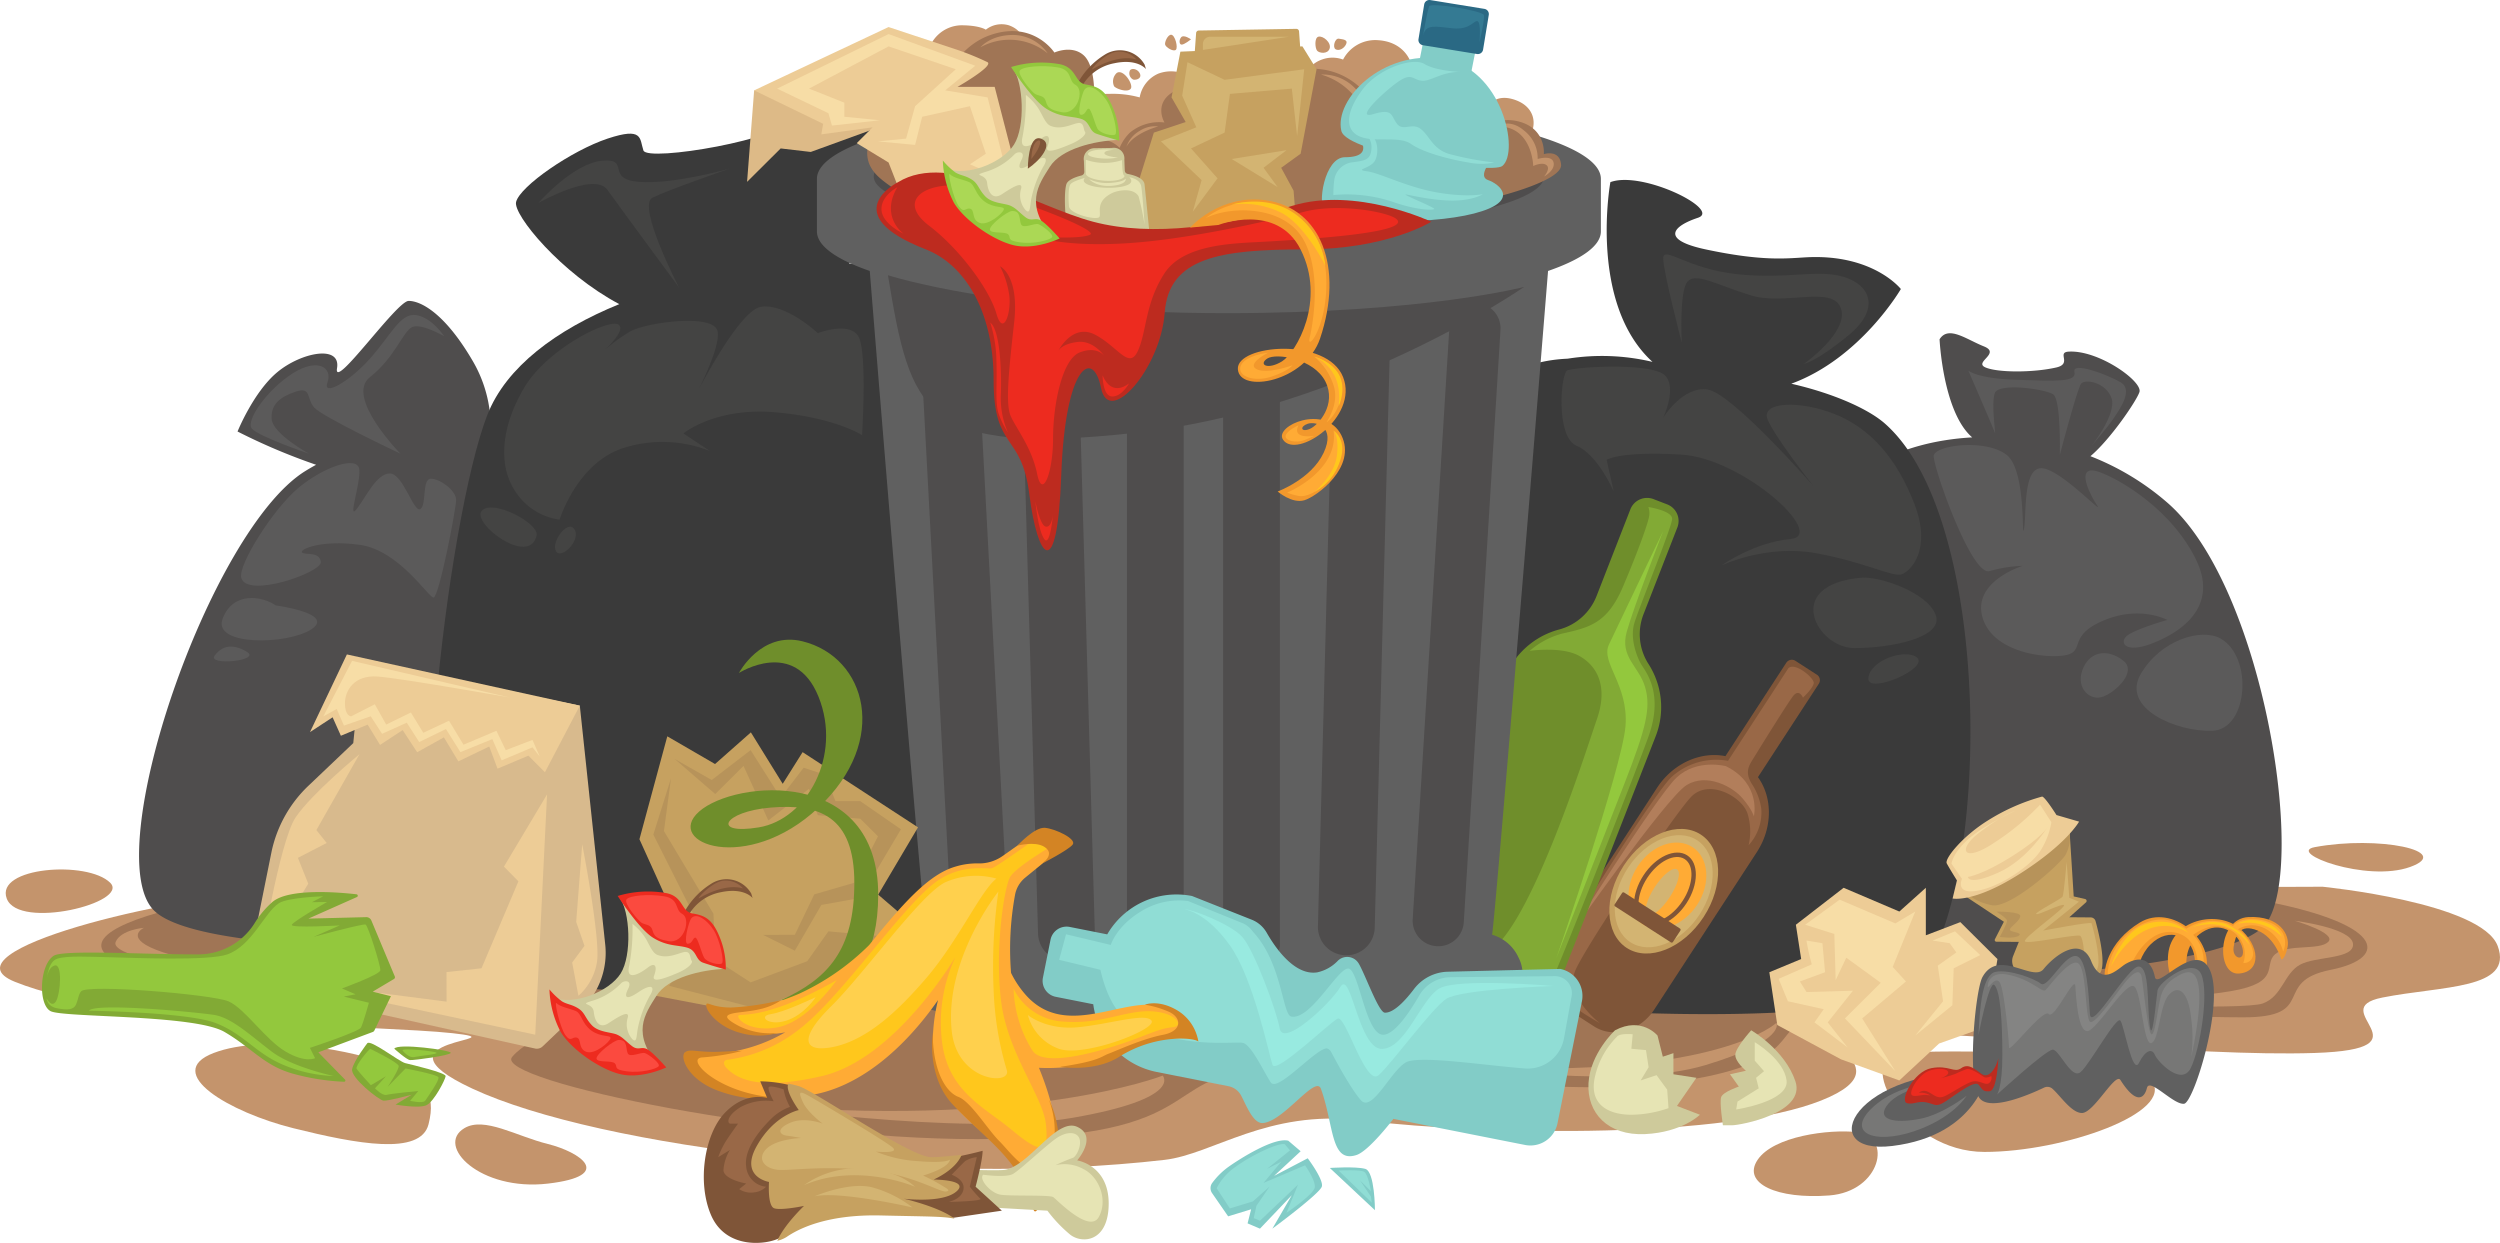 <svg xmlns="http://www.w3.org/2000/svg" width="544.17" height="270.539" viewBox="0 0 544.17 270.539">
  <g id="Grupo_24300" data-name="Grupo 24300" transform="translate(-29.041 -49.868)">
    <path id="Trazado_52343" data-name="Trazado 52343" d="M85.078,210.908c-17.323,0-69.372,12.253-52.835,18.955,23.386,9.478,79.685,9.478,95.276,11.2S108,242,131.85,253.126c27.717,12.923,98.741,21.539,150.71,15.508,10.466-1.215,22.359-10.967,42.443-8.616,29.448,3.447,79.86,3.894,100.472-4.308,21.654-8.616-12.992-14.647,16.457-14.647,18.21,0,64.962,5.169,90.946,4.308s1.732-9.478,14.725-12.063,28.583-1.723,25.118-11.2-38.11-12.924-38.11-12.924Z" transform="translate(0 33.696)" fill="#c4946c"/>
    <path id="Trazado_52344" data-name="Trazado 52344" d="M64.773,213.376c-14.725,3.447-24.8,8.434-10.939,13.444,13.892,5.019,81.963,4.65,89.759,8.958s-2.6,5.169-6.93,10.339,61.226,18.749,105.424,17.849c49.607-1.01,33.4-15.679,63.906-15.318,32.339.383,61.6,7.659,90.516,1.777,22.08-4.491,13.858-12.062,25.984-13.786s74.489.861,90.946.861,6.064-7.754,19.056-10.339,12.126-10.339-17.323-15.508S64.773,213.376,64.773,213.376Z" transform="translate(3.848 33.811)" fill="#a07555"/>
    <path id="Trazado_52345" data-name="Trazado 52345" d="M434.417,146.64A57.253,57.253,0,0,0,417.645,136.5c4.292-3.595,10.011-11.987,10.668-13.95.769-2.3-8.855-9.19-15.4-8.808-2.691.158.844,2.634-2.694,3.447-5,1.148-12.705,1.148-15.4,0s3.465-3.064-.385-4.6-7.7-4.6-9.624-1.533c0,0,.726,15.861,7.1,21.351-8.218.457-15.535,2.554-20.72,5.61-23.387,13.786-34.647,88.745-24.253,102.531s100.475,10.339,109.136-2.585S455.2,164.734,434.417,146.64Z" transform="translate(66.413 12.665)" fill="#4f4d4d"/>
    <path id="Trazado_52346" data-name="Trazado 52346" d="M390.411,135.236c-3.5-3.092-10.931-6.517-20.385-8.684,15.117-5.532,23.848-20.611,23.848-20.611s-6.062-7.754-20.787-6.892c-4.324.253-9.528.861-21.654-1.723-10.234-2.182-6.929-5.169-1.732-6.893s-12.126-10.339-19.055-7.754c0,0-4.817,26.373,9.167,39.123a47.534,47.534,0,0,0-18.455-.7c-19.922.861-29.69,17.58-41.816,46.874s-22.519,75.821-18.188,84.437,115.2,17.231,133.386,6.031S416.064,157.865,390.411,135.236Z" transform="translate(48.923 6.838)" fill="#3a3a3a"/>
    <path id="Trazado_52347" data-name="Trazado 52347" d="M371.262,239.111c8.632-.716,49.371-.861,54.568,6.031s-19.056,15.508-36.379,15.508S360.868,239.973,371.262,239.111Z" transform="translate(71.536 39.956)" fill="#c4946c"/>
    <g id="Grupo_24274" data-name="Grupo 24274" transform="translate(365.58 193.466)">
      <g id="Grupo_24267" data-name="Grupo 24267">
        <path id="Trazado_52348" data-name="Trazado 52348" d="M352.94,193.959l13.2-20.256a1.425,1.425,0,0,0-.294-1.993l-4.839-3.121a1.443,1.443,0,0,0-1.949.546l-13.2,20.256c-5.342-1.083-11.383,1.519-14.894,6.907l-22.3,34.22c-3.078,4.725-2.193,10.736,1.98,13.427l6.61,4.262c4.172,2.691,10.051,1.042,13.13-3.683l22.3-34.221C356.194,204.915,356.114,198.367,352.94,193.959Z" transform="translate(-306.828 -168.397)" fill="#7f5538"/>
      </g>
      <g id="Grupo_24268" data-name="Grupo 24268" transform="translate(1.621 1.528)">
        <path id="Trazado_52349" data-name="Trazado 52349" d="M359.282,169.972l-13.141,20.167a14.518,14.518,0,0,0-12.264,3.489c-4,3.773-23.612,35.332-25.076,38.48s-.3,8.575,2.462,10.648,7.034,4.536,7.034,4.536-7.872-5.953-5.348-11.632,21.177-33.4,25.088-37.6,11.214-.075,12.355,3.582a13.178,13.178,0,0,1,.225,6.868,10.537,10.537,0,0,0,2.771-7.858,12.977,12.977,0,0,0-2.1-5.544c-1.347-2.234-.838-3.534.12-5.085,2.756-4.466,8.043-12.975,8.982-14.085,1.279-1.512,2.057.451,2.057.451s2.229-2.069,2.352-3.16S360.768,168.593,359.282,169.972Z" transform="translate(-308.165 -169.658)" fill="#996847"/>
      </g>
      <g id="Grupo_24269" data-name="Grupo 24269" transform="translate(4.736 22.829)">
        <path id="Trazado_52350" data-name="Trazado 52350" d="M345.133,187.582s-6.244-1.689-10.7,2.45-24.088,35.61-23.686,34.993,21.418-30.611,25.827-33.32,10.057.348,12.21,2.905,2.444,3.913,2.444,3.913S352.909,191.427,345.133,187.582Z" transform="translate(-310.737 -187.24)" fill="#b27e5b"/>
      </g>
      <g id="Grupo_24270" data-name="Grupo 24270" transform="translate(13.761 36.831)">
        <path id="Trazado_52351" data-name="Trazado 52351" d="M338.716,217.962c-4.444,6.82-11.936,9.839-16.734,6.744s-5.086-11.13-.642-17.95,11.936-9.837,16.734-6.743S343.16,211.143,338.716,217.962Z" transform="translate(-318.186 -198.798)" fill="#c6a160"/>
      </g>
      <g id="Grupo_24271" data-name="Grupo 24271" transform="translate(10.539 34.198)">
        <ellipse id="Elipse_1294" data-name="Elipse 1294" cx="13.263" cy="9.304" rx="13.263" ry="9.304" transform="translate(0 22.156) rotate(-56.641)" fill="#d3b472"/>
      </g>
      <g id="Grupo_24272" data-name="Grupo 24272" transform="translate(17.937 39.802)">
        <path id="Trazado_52352" data-name="Trazado 52352" d="M336.585,214.786c-3.012,4.622-8.356,6.5-11.935,4.188s-4.04-7.926-1.029-12.548,8.356-6.5,11.935-4.189S339.6,210.164,336.585,214.786Z" transform="translate(-321.633 -201.25)" fill="#ffab35"/>
      </g>
      <g id="Grupo_24273" data-name="Grupo 24273" transform="translate(19.144 41.979)">
        <path id="Trazado_52353" data-name="Trazado 52353" d="M324.528,218.457c-2.585-1.667-2.522-6.347.139-10.432s6.931-6.051,9.516-4.384,2.524,6.347-.139,10.432S327.115,220.124,324.528,218.457Zm9.119-13.993c-2.129-1.373-5.786.464-8.152,4.095s-2.559,7.7-.43,9.074,5.786-.464,8.153-4.095S335.777,205.837,333.647,204.464Z" transform="translate(-322.63 -203.047)" fill="#7f5538"/>
      </g>
      <path id="Trazado_52354" data-name="Trazado 52354" d="M329.986,212.095c-1.777,2.727-3.959,4.461-4.873,3.871s-.214-3.278,1.563-6.005,3.96-4.461,4.874-3.871S331.763,209.366,329.986,212.095Z" transform="translate(-303.045 -160.449)" fill="#d3b472"/>
      <path id="Trazado_52355" data-name="Trazado 52355" d="M331.391,221.085l-12.136-7.825a.326.326,0,0,1-.1-.453l1.609-2.469a.33.33,0,0,1,.454-.1l12.137,7.826a.327.327,0,0,1,.1.452l-1.61,2.47A.329.329,0,0,1,331.391,221.085Z" transform="translate(-304.231 -159.558)" fill="#7f5538"/>
    </g>
    <g id="Grupo_24275" data-name="Grupo 24275" transform="translate(335.416 158.248)">
      <path id="Trazado_52356" data-name="Trazado 52356" d="M333.341,164.533l7.326-18.783a3.87,3.87,0,0,0-2.224-5.017l-2.961-1.142a3.9,3.9,0,0,0-5.043,2.212l-7.326,18.783a12.083,12.083,0,0,1-8.087,7.356,17.547,17.547,0,0,0-11.924,10.6L282.6,231.1a9.85,9.85,0,0,0,5.66,12.767L302.61,249.4a9.933,9.933,0,0,0,12.833-5.629l20.5-52.556a17.407,17.407,0,0,0-1.617-15.825A11.989,11.989,0,0,1,333.341,164.533Z" transform="translate(-281.93 -139.327)" fill="#6f8e2b"/>
      <path id="Trazado_52357" data-name="Trazado 52357" d="M334.1,140.963s5.263.8,5.174,2.613-7.25,19.383-8.235,22.7.56,7.3,1.488,8.892,5,6.242,1.613,15.718-19.635,50.339-21.052,53.181-6.17,4.7-10.418,3.682-14.536-5.61-15.777-6.4a9.123,9.123,0,0,1-3.684-8.815c.7-4.968,8.547-23.5,8.547-23.5s-6.173,19.8-6.036,22.625,3.893,8.279,12.293,6.593c9.241-1.856,22.427-44.031,24.882-51.088,2.55-7.333-.07-11.733-3.9-13.827s-10.735-1.062-10.735-1.062a17.985,17.985,0,0,1,7.039-3.753c6.1-1.344,9.911-2.295,13.3-10.272,3.82-9,5.534-14.192,5.683-15.365A3.9,3.9,0,0,0,334.1,140.963Z" transform="translate(-281.681 -138.981)" fill="#82aa35"/>
      <path id="Trazado_52358" data-name="Trazado 52358" d="M331.914,145.294s-6.37,16.333-7.921,21.9,2.652,7.493,3.986,12.013.2,9.012-4.393,20.793l-14.934,38.291s14.364-41.591,15.073-50.56-5.453-13.811-3.616-17.723S331.914,145.294,331.914,145.294Z" transform="translate(-276.278 -138.065)" fill="#93c83d"/>
    </g>
    <path id="Trazado_52359" data-name="Trazado 52359" d="M152.55,141.84c-4.405-3.24-11.072-5.94-18.772-7.454-1.079-.212-2.182-.4-3.3-.562a28.6,28.6,0,0,0-3.913-16.969c-6.064-10.339-11.26-12.924-13.858-12.924S96.25,123.747,97.117,118.577s-7.8-3.447-12.992.861-8.662,12.924-8.662,12.924a133.072,133.072,0,0,0,17.1,7.24q-1.2.652-2.371,1.376C69.4,153.9,45.147,224.553,57.274,236.616s100.473,8.615,116.064,2.584S172.472,156.487,152.55,141.84Z" transform="translate(5.284 11.434)" fill="#4f4d4d"/>
    <path id="Trazado_52360" data-name="Trazado 52360" d="M227.934,110.7c-6.988-4.468-18-6.787-30.432-7.089,5.933-8.534,10.878-22.6,12.414-27.19l1.732-5.169s-12.992-4.308-19.922-4.308-6.062.861-6.929,5.169-31.182,9.478-32.048,6.892,0-5.169-7.795-2.584S125.9,86.766,125.034,90.212c-.7,2.767,9.787,15.535,22.466,22.242-13.668,5.558-24.633,13.656-28.717,24.1-8.747,22.372-19.058,108.577-6.931,118.917S274.713,269.263,278.743,242.5C280.935,227.96,252.19,126.216,227.934,110.7Z" transform="translate(16.343 3.613)" fill="#3a3a3a"/>
    <g id="Grupo_24276" data-name="Grupo 24276" transform="translate(206.86 71.646)">
      <path id="Trazado_52361" data-name="Trazado 52361" d="M261.137,67.844c-47.121,0-85.32,7.682-85.32,17.157V96.439c0,3.137,4.188,6.076,11.5,8.605,3.82,47.365,11.865,143.942,12.409,144.84a9.147,9.147,0,0,0-4.676,4.468l-.075.154a7.8,7.8,0,0,0,4.827,11.1,225.93,225.93,0,0,0,123.912,0,7.8,7.8,0,0,0,4.827-11.1l-.074-.154a9.113,9.113,0,0,0-5.7-4.833c.418-.78,8.373-97.11,12.193-144.475,7.309-2.53,11.5-5.469,11.5-8.605V85C346.457,75.526,308.257,67.844,261.137,67.844Z" transform="translate(-175.817 -67.844)" fill="#606060"/>
      <ellipse id="Elipse_1295" data-name="Elipse 1295" cx="72.955" cy="12.589" rx="72.955" ry="12.589" transform="translate(12.365 4.051)" fill="#4f4d4d"/>
      <path id="Trazado_52362" data-name="Trazado 52362" d="M188.575,99.314s25.348,8.261,73.573,8.261c43.282,0,64.917-5.719,64.917-5.719s-38.332,26.688-84.7,31.772S193.522,129.179,188.575,99.314Z" transform="translate(-173.119 -61.188)" fill="#4f4d4d"/>
      <path id="Trazado_52363" data-name="Trazado 52363" d="M207.657,244.092h0a6.172,6.172,0,0,1-6.525-5.815l-6.6-123.492a6.163,6.163,0,0,1,5.825-6.467h0a6.173,6.173,0,0,1,6.525,5.814l6.594,123.493A6.161,6.161,0,0,1,207.657,244.092Z" transform="translate(-171.86 -59.286)" fill="#4f4d4d"/>
      <path id="Trazado_52364" data-name="Trazado 52364" d="M222.523,246.276h0a6.169,6.169,0,0,1-6.368-5.974l-3.511-123.628a6.164,6.164,0,0,1,5.995-6.32h0a6.168,6.168,0,0,1,6.366,5.974l3.511,123.626A6.164,6.164,0,0,1,222.523,246.276Z" transform="translate(-168.028 -58.854)" fill="#4f4d4d"/>
      <rect id="Rectángulo_4936" data-name="Rectángulo 4936" width="12.365" height="135.981" rx="3.57" transform="translate(67.472 52.105)" fill="#4f4d4d"/>
      <rect id="Rectángulo_4937" data-name="Rectángulo 4937" width="12.365" height="135.981" rx="3.57" transform="translate(88.411 51.47)" fill="#4f4d4d"/>
      <path id="Trazado_52365" data-name="Trazado 52365" d="M271.841,245.232h0a6.165,6.165,0,0,1-6.009-6.308l3.233-123.635a6.17,6.17,0,0,1,6.353-5.988h0a6.164,6.164,0,0,1,6.008,6.308l-3.232,123.635A6.17,6.17,0,0,1,271.841,245.232Z" transform="translate(-156.779 -59.076)" fill="#4f4d4d"/>
      <path id="Trazado_52366" data-name="Trazado 52366" d="M288.054,244.31h0a5.549,5.549,0,0,1-5.193-5.869l7.991-128.952a5.559,5.559,0,0,1,5.924-5.186h0a5.549,5.549,0,0,1,5.192,5.869l-7.991,128.952A5.559,5.559,0,0,1,288.054,244.31Z" transform="translate(-153.179 -60.135)" fill="#4f4d4d"/>
    </g>
    <path id="Trazado_52367" data-name="Trazado 52367" d="M106.238,241.972c-6.717-2.969-26.851-6.893-38.11-2.585s3.464,12.924,17.322,16.37,27.718,6.032,29.45-.861S114.034,245.418,106.238,241.972Z" transform="translate(7.422 39.68)" fill="#c4946c"/>
    <path id="Trazado_52368" data-name="Trazado 52368" d="M112.818,252.707c-6.389,3.814,3.465,13.786,18.189,12.063s6.929-6.893,0-8.616S117.149,250.123,112.818,252.707Z" transform="translate(17.3 42.73)" fill="#c4946c"/>
    <path id="Trazado_52369" data-name="Trazado 52369" d="M366.626,253.3c-6.088-.674-18.189.861-21.654,6.031s4.331,8.616,15.591,7.754S374.422,254.165,366.626,253.3Z" transform="translate(66.644 42.995)" fill="#c4946c"/>
    <path id="Trazado_52370" data-name="Trazado 52370" d="M445.146,202.231c-6.2,1.156,11.26,7.754,20.788,4.308S459,199.645,445.146,202.231Z" transform="translate(87.732 32.034)" fill="#c4946c"/>
    <path id="Trazado_52371" data-name="Trazado 52371" d="M52.814,208.978c-4.938-4.911-25.118-3.446-22.519,3.447S57.145,213.286,52.814,208.978Z" transform="translate(0.216 33.04)" fill="#c4946c"/>
    <path id="Trazado_52372" data-name="Trazado 52372" d="M162.312,249.246s47.737,7.276,71.99,3.064,19.634-9.19,19.634-9.19S223.907,254.991,162.312,249.246Z" transform="translate(28.187 40.873)" fill="#c4946c"/>
    <path id="Trazado_52373" data-name="Trazado 52373" d="M292.914,243.209s33.877,4.978,51.587-.383,15.4-9.19,15.4-9.19S347.2,245.89,292.914,243.209Z" transform="translate(55.81 38.867)" fill="#c4946c"/>
    <path id="Trazado_52374" data-name="Trazado 52374" d="M401.272,233.3s37.343,1.531,41.578,0,4.621-6.511,8.084-8.425,11.935-1.15,11.549-4.6-12.7-4.979-12.7-4.979,9.24,2.681,7.315,4.6-8.855.384-11.549,2.681,1.54,6.128-9.625,8.042S401.272,233.3,401.272,233.3Z" transform="translate(78.727 34.989)" fill="#c4946c"/>
    <path id="Trazado_52375" data-name="Trazado 52375" d="M55.993,216.567s-5,.383-6.159,3.063,12.32,5.745,30.414,7.276,24.638,1.533,24.638,1.533-35.418-3.447-44.657-6.511S55.993,216.567,55.993,216.567Z" transform="translate(4.383 35.257)" fill="#c4946c"/>
    <g id="Grupo_24277" data-name="Grupo 24277" transform="translate(292.532 298.075)">
      <path id="Trazado_52376" data-name="Trazado 52376" d="M263.457,254.829c-3.08-.766-10.395,3.83-13.089,5.745a15.977,15.977,0,0,0-3.458,3.444,1.9,1.9,0,0,0-.04,2.217l3.5,5.06,5-1.531-.769,3.064,2.694,1.148,6.93-7.276-4.234,7.276s10.393-7.659,10.779-9.19-3.08-6.128-3.08-6.128l-7.314,3.83,5.774-5.361Z" transform="translate(-246.532 -254.744)" fill="#82ccc7"/>
      <path id="Trazado_52377" data-name="Trazado 52377" d="M262.454,255.452c-1.54-.383-7.7,2.681-10.779,4.979a12.588,12.588,0,0,0-4.043,4.6l2.887,4.4,5-1.531,3.658-3.255-2.887,4.212-.578,2.68,1.347.575,8.277-7.851-2.5,6.127s5.967-4.021,6.159-5.552-2.118-4.787-2.118-4.787l-9.046,3.83,3.85-4.6-3.081,1.533,5-4.021Z" transform="translate(-246.299 -254.601)" fill="#90ddd5"/>
    </g>
    <g id="Grupo_24278" data-name="Grupo 24278" transform="translate(318.503 303.972)">
      <path id="Trazado_52378" data-name="Trazado 52378" d="M267.969,259.736s5.583-.383,7.7.191,2.117,9,2.117,9Z" transform="translate(-267.969 -259.611)" fill="#82ccc7"/>
      <path id="Trazado_52379" data-name="Trazado 52379" d="M269.558,260.2s4.716-.287,5.583.287,1.443,4.212,1.443,4.212l-2.406-2.394,2.406,3.542.193,1.341Z" transform="translate(-267.633 -259.501)" fill="#90ddd5"/>
    </g>
    <g id="Grupo_24279" data-name="Grupo 24279" transform="translate(414.169 243.112)">
      <path id="Trazado_52380" data-name="Trazado 52380" d="M375.23,214.545l-12.127-5.17-10.394,8.042,1.155,7.467-6.93,2.872,1.732,11.489,13.859,7.468,12.7,4.6,8.662-8.042,8.084-2.872,3.465-8.616,1.155-6.893-8.084-8.042L381,219.715v-10.34Z" transform="translate(-346.934 -209.376)" fill="#edcc96"/>
      <path id="Trazado_52381" data-name="Trazado 52381" d="M360.876,211.509l-7.507,5.457,6.352,2.01.289,10.052,2.31-4.883,7.507,5.457-7.8,7.755L373,248.847l-7.218-11.489,9.528-8.042-2.887-3.159,4.908-12.063L373,216.679Z" transform="translate(-345.573 -208.924)" fill="#f7dda6"/>
      <path id="Trazado_52382" data-name="Trazado 52382" d="M376.9,219.209l4.908-2.01,5.486,5.17-5.775,2.872-.289,8.042-8.085,6.606,6.063-7.468-1.155-7.755,4.042-2.872-1.444-2.01Z" transform="translate(-341.39 -207.721)" fill="#f7dda6"/>
      <path id="Trazado_52383" data-name="Trazado 52383" d="M354.665,218.858a49.059,49.059,0,0,0,1.156,5.171l-7.218,3.158,2.021,4.884,7.8,1.723-2.022,2.872,7.219,5.457-4.331-5.457,5.486-6.893-10.106.287-1.443-2.3,5.486-2.011-.578-6.318Z" transform="translate(-346.581 -207.37)" fill="#f7dda6"/>
    </g>
    <g id="Grupo_24280" data-name="Grupo 24280" transform="translate(82.608 192.314)">
      <path id="Trazado_52384" data-name="Trazado 52384" d="M98.337,168.768l47.559,9.547,5.551,52.182a16.984,16.984,0,0,1-5.385,14.113l-8.279,7.9a1.832,1.832,0,0,1-1.65.437l-61.284-13.6a1.849,1.849,0,0,1-1.432-2.54l5.369-26.639a27.72,27.72,0,0,1,8.2-14.566l9.6-9.132Z" transform="translate(-73.256 -167.167)" fill="#d8ba8d"/>
      <path id="Trazado_52385" data-name="Trazado 52385" d="M143.468,178.594l-7.59,14.5-3.6-3.612-6.72,2.831-1.805-4.823-6.719,3.234-3.151-5.223-5.823,3.232-3.15-4.82-4.926,3.23-2.7-4.419-5.824,2.427-1.8-4.019-4.926,3.23,8.033-16.915Z" transform="translate(-70.829 -167.446)" fill="#edcc96"/>
      <path id="Trazado_52386" data-name="Trazado 52386" d="M137.569,192.6,135,244.9,78.913,232.964l36.785,4.743-.015-6.437,7.622-.822,8.029-18.926-3.147-3.211Z" transform="translate(-72.06 -162.126)" fill="#edcc96"/>
      <path id="Trazado_52387" data-name="Trazado 52387" d="M134.023,201.552s4.085,20.909,3.2,25.74a12.444,12.444,0,0,1-4.019,7.25L131.84,227.3l2.683-3.627-1.806-5.225Z" transform="translate(-60.865 -160.233)" fill="#edcc96"/>
      <path id="Trazado_52388" data-name="Trazado 52388" d="M97.413,185.372s-10.3,8.472-13.87,13.711-7.823,31.741-7.823,31.741l10.547-17.265-2.256-5.627,6.271-3.232-2.249-2.812Z" transform="translate(-72.735 -163.655)" fill="#edcc96"/>
      <path id="Trazado_52389" data-name="Trazado 52389" d="M93.383,168.606,87.132,180.69l2.911-1.616,1.579,3.618,5.825-2.026,2.476,3.816,5.375-2.425,2.7,4.217,5.824-2.829,3.151,5.022,6.944-2.832,2.029,4.622,6.72-2.831,1.574,2.007-1.577-3.616-5.825,2.226-2.028-4.22-7.168,3.034-3.151-5.223-5.6,2.628-2.7-4.418-5.375,2.627-2.476-4.42-5.151,2.627s-1.346,0-1.352-2.812,2-6.24,7.161-5.85,28.713,4.561,28.713,4.561Z" transform="translate(-70.321 -167.201)" fill="#f7dda6"/>
    </g>
    <g id="Grupo_24281" data-name="Grupo 24281" transform="translate(452.736 223.258)">
      <path id="Trazado_52390" data-name="Trazado 52390" d="M380.978,212.626l9.808,6.5-1.953,3.81a.368.368,0,0,0,.327.537l4.878.039-1.236,3.071a2.909,2.909,0,0,0,0,2.186l1.9,4.657a3.392,3.392,0,0,0,2.79,2.1,18.015,18.015,0,0,0,14.018-4.976c1.776-1.605-.087-9.077-.768-11.558a1.1,1.1,0,0,0-1.061-.809l-4.645-.038,3.62-3.235a.424.424,0,0,0-.189-.729l-2.481-.569-.972-15.388Z" transform="translate(-378.301 -191.881)" fill="#c6a160"/>
      <path id="Trazado_52391" data-name="Trazado 52391" d="M382.583,212.761s1.386,1.768,5.276,2.525S402.6,206.5,403.9,204.272a8.1,8.1,0,0,0,.831-4.9Z" transform="translate(-377.961 -191.637)" fill="#b7935a"/>
      <path id="Trazado_52392" data-name="Trazado 52392" d="M380.095,215.175s4.53,1.013,14.469-5.274c10.4-6.577,13.058-11.461,13.058-11.461l-4.919-1.432s-2.525-4.016-3.133-4.021a44,44,0,0,0-11.851,5.234c-5.384,3.347-9.441,8.281-8.9,9.314s2.223,3.712,2.223,3.712Z" transform="translate(-378.768 -192.988)" fill="#edcc96"/>
      <path id="Trazado_52393" data-name="Trazado 52393" d="M379.662,207.3l2.286,3.288s-1.548,3.318,3.083,2.629,11.179-4.816,13.826-8.489a16.767,16.767,0,0,0,2.548-6.459l-2.464-3.834a52.9,52.9,0,0,1-9.866,8.218c-6.794,4.607-8.353,1.689-3.332-2.147s7.769-4.721,7.769-4.721-7.21,3.333-10.46,6.4S379.662,207.3,379.662,207.3Z" transform="translate(-378.579 -192.682)" fill="#f7dda6"/>
      <path id="Trazado_52394" data-name="Trazado 52394" d="M382.607,209.315s3.109-.4,9.654-4.525,7.66-6.3,7.66-6.3-4.2,6.99-10.733,9.905S382.607,209.315,382.607,209.315Z" transform="translate(-377.956 -191.824)" fill="#edcc96"/>
      <path id="Trazado_52395" data-name="Trazado 52395" d="M401.942,204.731l.577,7.815,2.094.834-7.812,6.3s10.425-2.006,10.558-1.6,2.087,7.328,1.337,9.685-5.474,5.088-9.587,5.509-5.381-.678-5.381-.678,2.093.835,6.581-.764,5.6-4.225,5.526-5.86-.283-4.589-.918-5.139-11.657,1.951-12.062,1.175,9.1-7.465,8.51-7.88-5.5,2.227-6.042,1.951,5.459-3.272,5.738-3.815S401.942,204.731,401.942,204.731Z" transform="translate(-375.792 -190.504)" fill="#d3b472"/>
      <path id="Trazado_52396" data-name="Trazado 52396" d="M387.732,213.664s2.272,1.381,2.313,1.971-1.581,3.53-1.581,3.53,3.192.48,4.158-.285-2.05-.7-1.953-1.333,2.023-1.709,2.259-2.843S387.732,213.664,387.732,213.664Z" transform="translate(-376.872 -188.615)" fill="#b7935a"/>
    </g>
    <g id="Grupo_24282" data-name="Grupo 24282" transform="translate(487.139 249.466)">
      <path id="Trazado_52397" data-name="Trazado 52397" d="M407.533,229.616c-1.207-3.068.385-9.574,7.314-13.787s16.555,3.83,14.245,11.106-8.855,3.447-8.084-4.212,10.779-9.573,15.4-5.744,5,9.573,0,9.956-4.73-11.951,2.062-12.294,9.1,3.87,8.525,6.551-1.347,2.68-1.347,2.68-1.347-4.787-5.2-6.318-4.812.957-5.2,3.638,2.7,3.255,1.925.191-4.427-5.745-8.084-3.83-4.427,5.552-4.043,8.616,2.31,2.106,1.732-2.681-5.581-6.892-9.624-2.871-3.658,12.254-3.272,13.786S409.266,234.02,407.533,229.616Z" transform="translate(-407.165 -214.621)" fill="#f2982c"/>
      <path id="Trazado_52398" data-name="Trazado 52398" d="M410.011,231.819c-1.155-.957-3.272-3.158-1.732-7.946s6.339-8.665,11.068-8.808c3.175-.1,7.892,2.777,8.951,6.8s-.963,4.787-.963,4.787.771-6.414-3.656-8.329-8.277,1.531-10.395,5.648A54.348,54.348,0,0,0,410.011,231.819Z" transform="translate(-407.044 -214.527)" fill="#ffab35"/>
      <path id="Trazado_52399" data-name="Trazado 52399" d="M421.53,217.309a10.272,10.272,0,0,1,7.892-1.82,9.059,9.059,0,0,1,2.51.859c2.978,1.539,4.516,4.446,4.516,6.13a1.966,1.966,0,0,1-2.118,2.011,5.956,5.956,0,0,0-2.213-6.8c-3.753-2.681-7.508-.191-8.855.766S421.53,217.309,421.53,217.309Z" transform="translate(-404.127 -214.473)" fill="#ffab35"/>
      <path id="Trazado_52400" data-name="Trazado 52400" d="M430.03,216.9s.866-2.011,4.524-1.915,6.256,1.724,6.834,3.734a4.566,4.566,0,0,1-.193,3.351,7.684,7.684,0,0,0-4.235-5.169,5.985,5.985,0,0,0-5.871.479Z" transform="translate(-402.329 -214.544)" fill="#ffab35"/>
      <path id="Trazado_52401" data-name="Trazado 52401" d="M408.3,225.249s2.382-7.9,8.084-9.407,8.734,2.011,8.734,2.011a9.549,9.549,0,0,0-8.951-.646C411.119,219.361,408.3,225.249,408.3,225.249Z" transform="translate(-406.925 -214.442)" fill="#ffc71c"/>
      <path id="Trazado_52402" data-name="Trazado 52402" d="M422.9,216.7s3.9-2.3,7.8-.5,4.62,4.237,4.62,4.237-2.67-3.734-6.423-4.237A11.876,11.876,0,0,0,422.9,216.7Z" transform="translate(-403.837 -214.433)" fill="#ffc71c"/>
      <path id="Trazado_52403" data-name="Trazado 52403" d="M431.123,215.974s2.021-1.437,5.486-.431,4.042,3.231,4.042,3.231a10.385,10.385,0,0,0-9.527-2.8Z" transform="translate(-402.098 -214.501)" fill="#ffc71c"/>
    </g>
    <g id="Grupo_24283" data-name="Grupo 24283" transform="translate(432.114 256.351)">
      <path id="Trazado_52404" data-name="Trazado 52404" d="M385.587,226.5c-1.564,2.853-3.465,22.977-.577,26.424,2.376,2.836,11.009-.94,13.992-2.367a1.671,1.671,0,0,1,1.844.269c1.776,1.611,4.152,5.258,6.4,5.258,2.6,0,7.26-8.931,8.373-7.181,3.465,5.457,5.2,4.021,5.775,1.723s5.774,3.734,8.084,3.447c2.066-.257,8.661-21.253,5.774-28.721s-11.549,4.021-12.126,1.148-2.31-5.169-6.353-2.871c-1.585.9-5.2,5.169-7.506-.575s-8.084-1.149-10.395,1.724S389.052,220.181,385.587,226.5Z" transform="translate(-357.143 -220.303)" fill="#606060"/>
      <path id="Trazado_52405" data-name="Trazado 52405" d="M391.347,242.495s-2.022,13.787-20.789,16.085C353.354,260.685,361.9,241.346,391.347,242.495Z" transform="translate(-361.746 -215.62)" fill="#606060"/>
      <path id="Trazado_52406" data-name="Trazado 52406" d="M384.51,238.856s2.31-12.063,3.465-10.913c1.307,1.3,1.732,8.042,1.732,15.223s-1.155,8.616-1.155,8.616,10.683-9.766,12.126-9.766,4.043,6.606,6.064,4.882,7.8-12.35,8.662-11.2,2.6,12.063,4.043,9.19,2.887-3.16,3.465-1.723,5.774,6.892,7.795,2.871,4.043-16.371,2.31-20.392-9.239,1.724-9.528,3.447-1.155,12.35-1.732,7.468,0-12.35-2.309-12.637-10.395,14.36-10.683,10.339-.578-12.637-3.177-12.637-6.064,7.181-7.508,6.032-6.929-3.16-9.816-2.585S384.8,232.538,384.51,238.856Z" transform="translate(-356.931 -220.024)" fill="#777776"/>
      <path id="Trazado_52407" data-name="Trazado 52407" d="M386.34,247.255s-2.887,4.882-11.549,7.755-14.725.287-8.951-5.171,14.437-5.457,14.437-5.457-8.086,1.149-10.973,4.6,1.19,4.417,7.026,3.255C381.144,251.276,386.34,247.255,386.34,247.255Z" transform="translate(-361.36 -215.21)" fill="#777776"/>
      <path id="Trazado_52408" data-name="Trazado 52408" d="M386.179,228.072c0,.691,1.732-2.681,2.694-.766s1.925,12.637,1.925,13.977,7.506-8.616,8.661-7.276,5.583-8.425,5.775-6.127.578,11.489,3.272,9.573,8.084-10.914,9.624-9.382,1.925,12.829,3.658,12.254,1.732-8.233,3.85-10.532,4.234-.574,4.812,5.171a30.485,30.485,0,0,1,0,8.425s2.117-9,1.732-14.361-2.888-4.4-5-3.064a6.775,6.775,0,0,0-3.465,4.788c-.578,2.3-1.155,8.042-1.925,7.658s-1.732-10.339-2.118-12.446-2.118-.766-4.042,1.724-5.968,8.425-7.122,8.042-.769-10.914-2.5-12.637-6.736,5.361-7.314,5.744c-.8.531-3.08-2.49-8.47-3.447C387.582,224.922,386.179,226.348,386.179,228.072Z" transform="translate(-356.578 -219.77)" fill="#848483"/>
      <path id="Trazado_52409" data-name="Trazado 52409" d="M391.639,240s-.288,7.036-1.877,7.181-1.588-.431-2.454-1.436-4.908,2.154-7.074,3.59-2.309.718-4.186.287-3.032.574-4.331.144c-1.6-.532,1.443-6.893,5.341-7.612s4.908,1.15,6.5,0,3.031.287,4.475,1.293S391.063,242.438,391.639,240Z" transform="translate(-359.729 -216.138)" fill="#bd2b1f"/>
      <path id="Trazado_52410" data-name="Trazado 52410" d="M389.859,243.469s-1.059.574-1.636.191-2.791-1.915-3.658-1.724a25.393,25.393,0,0,0-2.5,1.054,28.38,28.38,0,0,1-3.272.957s2.021-.574,1.637-1.437-3.562-.861-5.294.48-2.887,3.541-2.694,4.4,2.213.1,3.177.191l.962.1a4.221,4.221,0,0,0-1.732-.574h-.769a1.789,1.789,0,0,1,2.021-.191c1.251.574,2.021,1.627,3.561.957s4.909-3.064,6.352-3.255,2.6.957,3.369.383A1.461,1.461,0,0,0,389.859,243.469Z" transform="translate(-359.489 -215.732)" fill="#ed2b1f"/>
    </g>
    <g id="Grupo_24284" data-name="Grupo 24284" transform="translate(38.182 244.041)">
      <path id="Trazado_52411" data-name="Trazado 52411" d="M82.762,217.087a14.486,14.486,0,0,1-12.243,6.621c-11.725.038-29.235-1.07-31.373.3-3.112,1.987-3.441,10.615-.689,12.057s31.3.7,37.845,4.521c6.018,3.515,8.528,7.241,14.725,9.041a49.722,49.722,0,0,0,11.324,1.81.273.273,0,0,0,.2-.465l-5.816-5.947,11.853-4.429a.622.622,0,0,0,.343-.311l3.584-7.43a.041.041,0,0,0-.028-.057l-3.911-.978,4.624-2.753a.442.442,0,0,0,.183-.551l-5.1-12.173a1.2,1.2,0,0,0-1.144-.738l-12.563.316,10.549-4.691a.312.312,0,0,0-.087-.6c-3.535-.409-14.5-1.393-18.2,1.593A20.161,20.161,0,0,0,82.762,217.087Z" transform="translate(-36.586 -210.143)" fill="#82aa35"/>
      <path id="Trazado_52412" data-name="Trazado 52412" d="M37.379,229.839s-.042-3.277,1.762-3.86,1.293,6.1.346,7.738-2.066-.6-2.066-.6.011,1.734,2.287,2.164,3.638.379,4.162-.915.44-2.024,1.066-2.777c1.329-1.594,28.573.668,32.09,2.189s8.025,8.344,12.4,10.917,6.429,1.44,6.429,1.44L94.735,243.9s10.627-3.513,11.111-4.426,1.73-5.4,1.73-5.4l-5.472-1.34,2.57-.5-2.963-1.271s8.25-2.991,8.351-3.943-2.656-9.71-3.209-9.961-11.313,2.673-11.313,2.673l5.681-2.488s-10.71.617-10.438-.125,7.685-4.976,7.685-4.976l-3.294.042,2.458-1.284s-7.664.236-9.641,1.5c-3.112,1.987-5.809,9.213-11.238,11.151-4.136,1.476-20.786.723-25.42.625s-9.441-.406-11.647.327S37.379,229.839,37.379,229.839Z" transform="translate(-36.418 -209.983)" fill="#93c83d"/>
      <path id="Trazado_52413" data-name="Trazado 52413" d="M95.612,237.325s-2.909,3.74-3.3,5.624,5.867,6.772,6.824,6.872,6.136-1.285,6.136-1.285l-3.516,2.136s5.128.92,6.76.127,4.068-5.545,4.148-6.306-7.477-2.513-8.8-2.842S96.287,236.432,95.612,237.325Z" transform="translate(-24.804 -204.416)" fill="#82aa35"/>
      <path id="Trazado_52414" data-name="Trazado 52414" d="M96.089,238.315c-.4.15-3.292,3.7-2.969,4.311s3.105,3.6,3.105,3.6l3.3-1.966-2.407,2.637s1.563,1.7,2.56,1.421,6.861-.825,6.861-.825l-1.771,2.126s2.831.68,3.294-.042,3.181-4.481,2.859-5.093-7.155-1.9-7.155-1.9L99.861,246.6s2.527-3.78,2.416-4.561S96.089,238.315,96.089,238.315Z" transform="translate(-24.634 -204.184)" fill="#93c83d"/>
      <path id="Trazado_52415" data-name="Trazado 52415" d="M99.882,238.372s2.652,2.394,3.418,2.474,8.815-1.007,8.875-1.579S100.6,237.1,99.882,238.372Z" transform="translate(-23.199 -204.274)" fill="#82aa35"/>
      <path id="Trazado_52416" data-name="Trazado 52416" d="M101.368,238.641s1.271,1.722,2.608,1.427,5.288-.6,4.744-.95S101.141,238.04,101.368,238.641Z" transform="translate(-22.885 -204.163)" fill="#93c83d"/>
      <path id="Trazado_52417" data-name="Trazado 52417" d="M45.008,231.581s21.45.31,27.587,2.682,8.608,6.479,14.533,9.022a30.856,30.856,0,0,0,11.154,2.51s-8.9-1.89-13.382-5.245-8.7-7.452-12.7-8.061S46.356,229.8,45.008,231.581Z" transform="translate(-34.805 -205.758)" fill="#93c83d"/>
    </g>
    <g id="Grupo_24285" data-name="Grupo 24285" transform="translate(255.981 244.563)">
      <path id="Trazado_52418" data-name="Trazado 52418" d="M329.028,226.783l-24.442.607a9.543,9.543,0,0,0-7.38,3.769c-1.848,2.445-4.378,5.208-6.343,5.148-1.35-.042-4.154-8.036-5.678-10.683a2.916,2.916,0,0,0-4.53-.648,8.77,8.77,0,0,1-4.523,2.556c-4.937.754-9.137-5.384-10.994-8.639a6.537,6.537,0,0,0-3.278-2.837l-12.968-5.145a17.407,17.407,0,0,0-18.461,8.35l-8.157-1.616a3.561,3.561,0,0,0-4.188,2.783l-1.654,8.262a3.544,3.544,0,0,0,2.8,4.166l8.156,1.615a17.32,17.32,0,0,0,13.838,14.748l15.625,3.1a3.974,3.974,0,0,1,2.685,1.959c1.018,1.806,2.567,6.182,4.737,6.051,4.537-.274,11.542-10.6,12.677-7.446,2.875,7.985,2.052,16.221,7.714,14.413,2.749-.877,8.053-7.874,8.053-7.874l28.647,5.675a6.013,6.013,0,0,0,7.074-4.7l5.32-26.572A5.985,5.985,0,0,0,329.028,226.783Z" transform="translate(-216.362 -210.574)" fill="#82ccc7"/>
      <path id="Trazado_52419" data-name="Trazado 52419" d="M220.835,219.013l9.742,2.32s1.205-4.056,6.563-7.29a15.612,15.612,0,0,1,10.266-2.262l12.105,4.916a5.454,5.454,0,0,1,1.942,1.686c6.425,6.823,6.472,18.157,8.4,18.538,4.153.823,9.882-10.148,12.3-10.45s3.787,14.417,7.712,14.413c2.454,0,5.729-4.874,7.841-8.529a7.98,7.98,0,0,1,6.823-3.994l22.658-.233a3.7,3.7,0,0,1,3.7,4.354l-1.668,9.206a8.01,8.01,0,0,1-8.539,6.532c-9.234-.739-21.349-2.633-25.295-1.558-3.322.9-7.767,11.347-10.337,8.5-2.135-2.368-5.419-8.468-6.469-10.466-.243-.464-.72-.94-1.233-.821-2.726.631-10.512,9.512-11.931,7.4-1.512-2.252-4.234-8.258-6.123-8.632s-15.249,1.665-25.6-5.461c-3.825-2.633-5.369-10.435-5.369-10.435l-8.986-2.17Z" transform="translate(-215.734 -210.347)" fill="#90ddd5"/>
      <path id="Trazado_52420" data-name="Trazado 52420" d="M241.882,213.247c1.208-.151,9.968,3.146,12.538,6s7.412,15.915,8.17,19.97,10.868-5.266,13.205-9.1,3.937,13.666,9.072,13.511,8.447-10.821,12.446-13.153,24.839-.546,24.839-.546-20.158.693-23.327,2.8-11.841,14.053-14.709,16.61-7.183-13.138-8.919-12.309S261.769,249.2,261.012,247.1s-4.092-18.772-9.308-26.052S241.882,213.247,241.882,213.247Z" transform="translate(-210.964 -210.009)" fill="#98eae0"/>
    </g>
    <g id="Grupo_24286" data-name="Grupo 24286" transform="translate(374.784 273.014)">
      <path id="Trazado_52421" data-name="Trazado 52421" d="M320.221,235.174s-5.39,4.978-5.774,11.489,4.234,11.489,12.319,11.106,11.935-4.212,11.935-4.212l-5-1.915,4.234-6.127-5-.766v-4.6l-2.309.767-1.156-4.6S326,232.11,320.221,235.174Z" transform="translate(-314.425 -234.057)" fill="#ceca9b"/>
      <path id="Trazado_52422" data-name="Trazado 52422" d="M344.838,234.979s7.315,4.212,9.624,11.106-11.933,9.573-13.858,9.573h-1.925s-.771-4.978-.385-6.127,3.85-2.3,3.85-2.3l-1.925-2.68,3.465-.767s-2.31-1.914-2.31-3.445S344.838,234.979,344.838,234.979Z" transform="translate(-309.399 -233.863)" fill="#ceca9b"/>
      <path id="Trazado_52423" data-name="Trazado 52423" d="M320.4,236.273a17.724,17.724,0,0,0-4.909,9.478c-.866,5.744,3.754,7.468,8.084,7.468a25.359,25.359,0,0,0,8.086-1.437l-.29-4.021-2.309-3.158-3.465,1.149,1.732-2.872-.578-3.734-3.177-.287.29-3.16S320.98,235.411,320.4,236.273Z" transform="translate(-314.221 -233.72)" fill="#e6e4b4"/>
      <path id="Trazado_52424" data-name="Trazado 52424" d="M345.019,237.113s6.352,3.734,6.929,8.329-10.971,6.319-10.971,6.319l.29-1.724,4.619-2.872-.578-2.3,1.732-1.437-2.021-2.3Z" transform="translate(-308.809 -233.411)" fill="#e6e4b4"/>
    </g>
    <g id="Grupo_24287" data-name="Grupo 24287" transform="translate(164.764 209.278)">
      <path id="Trazado_52425" data-name="Trazado 52425" d="M176.472,244.211l-35.4-6.758,11.26-15.509-7.8-17.232,6.063-22.4,10.394,6.031,7.8-6.893,6.929,11.2,4.331-6.893,25.118,16.37L196.5,216.774l10.569,9.083Z" transform="translate(-141.07 -181.448)" fill="#c6a160"/>
      <path id="Trazado_52426" data-name="Trazado 52426" d="M169.485,224.851l6.93,3.447,5.775-9.957,8.469-1.532,8.854-14.935-8.854-6.127h-5.39L182.959,190l-4.62-1.532-5,6.51-6.545-10.34-8.469,6.51-8.085-4.6,8.855,7.659,6.16-6.127,5.39,11.871,8.854-6.893,1.925,5.744,9.239.766,3.85,3.83-5.141,10.108-8.718,2.529-4.235,8.808Z" transform="translate(-139.131 -180.773)" fill="#b7935a"/>
      <path id="Trazado_52427" data-name="Trazado 52427" d="M150.273,189.7l-3.85,12.254,10.009,19.913-6.545,13.02,19.249,4.978,18.479-7.276,9.239-8.425-12.319-1.149-4.62,6.51-12.319,4.6-7.7-4.978-.385-9.957-10.779-18Z" transform="translate(-139.937 -179.704)" fill="#b7935a"/>
    </g>
    <g id="Grupo_24288" data-name="Grupo 24288" transform="translate(148.637 241.196)">
      <path id="Trazado_52428" data-name="Trazado 52428" d="M152.07,214.828a16.849,16.849,0,0,1,5.68-5.95,6.177,6.177,0,0,1,8.792,2.091l.294.975s-1.8-2.367-6.926-1.267a10.209,10.209,0,0,0-6.964,4.924Z" transform="translate(-122.616 -207.795)" fill="#7f5538"/>
      <path id="Trazado_52429" data-name="Trazado 52429" d="M164.217,209.789a4.866,4.866,0,0,0-3.814-1.7c-2.754-.136-6.606,4.355-5.687,3.8S160.392,208.648,164.217,209.789Z" transform="translate(-122.086 -207.733)" fill="#996847"/>
      <path id="Trazado_52430" data-name="Trazado 52430" d="M151.863,248.316c-5.418,2.286-23.376-9.588-23.669-15.435,4.65,1.994,12.462-1.195,14.963-5.134s2.078-13.618-.307-16.686c5.311-2.243,22.668,9.936,22.956,15.667-5.122.2-12.389,1.917-14.863,5.873S145.241,240.8,151.863,248.316Z" transform="translate(-127.666 -207.161)" fill="#ceca9b"/>
      <path id="Trazado_52431" data-name="Trazado 52431" d="M140.023,211.02a22.841,22.841,0,0,1,10.61-.617c3.756.778,3.158,4,5.626,4.412,2.637.436,4.321,1.145,5.911,5.041a17.668,17.668,0,0,1,1.377,7.187s-3.283-.918-4.955-1.508-1.3-2.62-3.4-3.252-4.387-.25-7.486-2.182S140.023,211.02,140.023,211.02Z" transform="translate(-125.164 -207.323)" fill="#ed2b1f"/>
      <path id="Trazado_52432" data-name="Trazado 52432" d="M127.758,227.634a21.663,21.663,0,0,0,2.4,9.176c2.3,3.92,9.11,8.617,13.618,9.394s9.409-1.591,9.409-1.591-3.036-3.475-4.28-4.025-1.857.424-3.223-.653-1.977-1.911-3.221-2.461-4.019-.471-5.506-2.077-1.465-2.722-2.933-3.637-2.427-.836-3.569-1.547A15.656,15.656,0,0,1,127.758,227.634Z" transform="translate(-127.758 -203.599)" fill="#ed2b1f"/>
      <path id="Trazado_52433" data-name="Trazado 52433" d="M142.827,215.858a43,43,0,0,1-.705,9.051c-.861,3.53,2.241,1.85,4.019.473s2.081-.058,1.385,1.768,3,.287,5.163-.623,3.41-2.167,3.023-2.635-.16-1.908-1.283-1.93-3.8,1.7-6.285.6c-1.125-.5-1.757-2.555-2.728-3.96A12.768,12.768,0,0,0,142.827,215.858Z" transform="translate(-124.751 -206.089)" fill="#e6e4b4"/>
      <path id="Trazado_52434" data-name="Trazado 52434" d="M141.979,226.6A14.435,14.435,0,0,1,136,230.331c-3.654,1.111-.2.323.017,2.5s1.281,3.736,3.22,2.461,4.616-3,4.185-1.233a4.912,4.912,0,0,0,.933,4.65c1.1,1.138.939-.771,1.268-2.373a24.164,24.164,0,0,1,2.579-6.979c1.329-2.108.35-2.719-2.427-.835s-3.226,1.153-2.264-.733S142.654,225.894,141.979,226.6Z" transform="translate(-126.369 -203.909)" fill="#e6e4b4"/>
      <path id="Trazado_52435" data-name="Trazado 52435" d="M153.726,214.763c-1.637-.834-.548-3.278-3.954-3.821s-7.508-.161-8.152.68,2.534,4.632,3.269,5.088,1.826.348,2.253,1.291.141,2.121,3.628,2.715S155.7,215.77,153.726,214.763Z" transform="translate(-124.844 -207.182)" fill="#fb4a3f"/>
      <path id="Trazado_52436" data-name="Trazado 52436" d="M153.431,214.971c1.113-1.4,3.427.33,4.823,2.441s2.439,6.946,1.837,7.36-3.264-.227-3.855-1.273-1.351-4.344-1.912-4.355-.6,1.318-1.644,1.347S152.89,215.651,153.431,214.971Z" transform="translate(-122.572 -206.383)" fill="#fb4a3f"/>
      <path id="Trazado_52437" data-name="Trazado 52437" d="M129.04,230.1c-.538-.556.738,5.318,1.96,6.984s1.448.225,2.5.54.2,2.385,2.037,3.078,5.093-2.136,5.258-2.937-2.061-.155-4.16-1.69-2.107-3.687-3.351-4.235S129.865,230.957,129.04,230.1Z" transform="translate(-127.514 -203.084)" fill="#fb4a3f"/>
      <path id="Trazado_52438" data-name="Trazado 52438" d="M141.074,236.713c-1.1.016-5.064,3.169-4.851,4.094s3.346.277,4.008,1.03-.471,1.288,2.559,1.708,6.448-.5,6.938-1.1-2.129-2.57-2.965-2.865-3.307,1.1-3.765.025S143.022,236.685,141.074,236.713Z" transform="translate(-125.969 -201.678)" fill="#fb4a3f"/>
    </g>
    <path id="Trazado_52439" data-name="Trazado 52439" d="M172.888,243.227S193.956,247,193.956,220.3c0-27.786-31.182-24.986-38.978-18.094s10.395,13.786,25.986-.861,10.393-32.741-3.465-36.188c-9.05-2.25-13.858,6.893-13.858,6.893s12.126-7.755,17.323,5.169-2.6,26.709-12.993,28.433-7.795-3.447,2.6-4.308,18.189,1.723,18.189,16.37S183,238.587,172.888,243.227Z" transform="translate(26.242 24.308)" fill="#6f8e2b"/>
    <g id="Grupo_24289" data-name="Grupo 24289" transform="translate(177.792 230.048)">
      <path id="Trazado_52440" data-name="Trazado 52440" d="M253.926,237.05c-8.077-.614-19.26,6.758-27.336-1.843a21.41,21.41,0,0,1-3.49-5.119,65.607,65.607,0,0,1,.858-16.915,6.322,6.322,0,0,1,2.234-3.82l8.766-7.16a.879.879,0,0,0-.143-1.461c-1.272-.676-3.983-2.7-6.362-1.159L221.19,204.7a8.842,8.842,0,0,1-5.374,1.559,15.882,15.882,0,0,0-4.759.682c-6.028,1.7-11.759,8.424-18.845,17.092a52.879,52.879,0,0,1-15.23,10.589c-12.15,5.188-18.777,3.276-18.777,3.276s4.8,7.313,15.757,5.121a34.96,34.96,0,0,1-21.928,4.472s3.962,12.8,27.336,9.216c10.613-1.627,20.443-10.087,27.839-20.7a38.281,38.281,0,0,0-1.123,10.255c.622,12.9,10.562,17.816,16.154,22.731a18.638,18.638,0,0,1,6.213,11.059s5.592-9.215,4.349-17.2a60.817,60.817,0,0,0-3.636-12.1,39.8,39.8,0,0,0,19.168-3.877c12.425-6.144,15.533-1.843,15.533-1.843A11.153,11.153,0,0,0,253.926,237.05Zm-33.522-24.8.068.047-.127.086Z" transform="translate(-151.779 -198.505)" fill="#ffab35"/>
      <path id="Trazado_52441" data-name="Trazado 52441" d="M232.3,201.226s-2.693-1.843-3.728-1.433-10.149,7.168-11.185,7.373-6.137-.912-11.391,2.457c-7.664,4.916-21.332,26.011-31.274,33.178a31.627,31.627,0,0,1-14.889,6.055c-.912.1-.872,1.016-.252,1.685,2.508,2.705,7.419,4.924,20.734,1.886,16.154-3.687,29.2-26.011,29.2-26.011a33.953,33.953,0,0,0-2.9,18.842c1.449,10.649,9.413,14.055,15.118,18.841,6.835,5.735,8.077,4.71,7.456-1.228s-8.284-15.361-9.733-26.624.622-24.577,1.863-27.035S232.3,201.226,232.3,201.226Z" transform="translate(-150.278 -198.352)" fill="#ffc71c"/>
      <path id="Trazado_52442" data-name="Trazado 52442" d="M183.089,225.985s-7.871,4.506-13.462,6.144a27.086,27.086,0,0,1-7.664,1.433c-1.242.2,1.657,3.891,8.285,2.663S183.089,225.985,183.089,225.985Z" transform="translate(-149.739 -192.799)" fill="#ffc71c"/>
      <path id="Trazado_52443" data-name="Trazado 52443" d="M211.149,227.506a12.843,12.843,0,0,0,10.976,7.168c8.285.614,13.255-2.458,18.847-2.253s7.457,3.277,4.764,3.482-5.385,1.638-10.148,3.277-17.693,5.706-20.3,1.843A27.014,27.014,0,0,1,211.149,227.506Z" transform="translate(-139.276 -192.478)" fill="#ffc71c"/>
      <path id="Trazado_52444" data-name="Trazado 52444" d="M215.213,207.835a16.523,16.523,0,0,0-11.185.82c-5.384,2.662-17.6,19.865-24.853,27.033s-5.8,10.035.414,8.806c7.517-1.487,14.367-8.053,20.3-14.95C206.928,221.353,211.9,210.294,215.213,207.835Z" transform="translate(-147.068 -196.769)" fill="#ffd04d"/>
      <path id="Trazado_52445" data-name="Trazado 52445" d="M210.22,210.047a115.491,115.491,0,0,0-1.042,21.356,69.1,69.1,0,0,0,2.9,17.613c.829,3.277-10.843,2.384-12.012-8.6C198.408,224.85,210.22,210.047,210.22,210.047Z" transform="translate(-141.654 -196.17)" fill="#ffd04d"/>
      <path id="Trazado_52446" data-name="Trazado 52446" d="M177.519,229.027s-6.835,3.277-9.734,3.687-.622,2.663,3.313,1.434S177.519,229.027,177.519,229.027Z" transform="translate(-148.725 -192.156)" fill="#ffd04d"/>
      <path id="Trazado_52447" data-name="Trazado 52447" d="M213.713,232.239s3.935,3.277,10.77,2.663,14.912-3.277,16.154-1.433-14.5,7.987-20.089,6.144A10.79,10.79,0,0,1,213.713,232.239Z" transform="translate(-138.734 -191.477)" fill="#ffd04d"/>
      <path id="Trazado_52448" data-name="Trazado 52448" d="M211.833,202.492s3.728-4.1,6.005-3.891,7.042,2.457,6.007,3.687-6.627,4.1-6.627,4.1,3.077-2.107.413-3.687C215.561,201.467,211.833,202.492,211.833,202.492Z" transform="translate(-139.132 -198.593)" fill="#d38424"/>
      <path id="Trazado_52449" data-name="Trazado 52449" d="M173.575,248.911a29.079,29.079,0,0,1-13.877-1.434c-6.824-2.371-8.615-7.3-7.62-8.362s2.651-.035,7.62-.24l4.971-.2a48.266,48.266,0,0,1-8.7,1.434C151.829,240.31,160.113,248.707,173.575,248.911Z" transform="translate(-151.824 -190.126)" fill="#d38424"/>
      <path id="Trazado_52450" data-name="Trazado 52450" d="M196.646,235.282s-1.45,9.627,4.349,15.77,11.185,9.83,14.5,15.565,2.692,8.806,3.935,7.372a22.706,22.706,0,0,0,4.764-13.926c-.207-6.758-2.279-10.035-2.279-10.035s2.9,6.553,0,12.9-8.284-1.433-10.769-3.891-6.214-8.6-8.906-9.625S196.646,243.884,196.646,235.282Z" transform="translate(-142.378 -190.833)" fill="#d38424"/>
      <path id="Trazado_52451" data-name="Trazado 52451" d="M219.526,243.95s7.248,1.228,12.634-2.047a25.926,25.926,0,0,1,13.462-4.1c3.313,0,3.971.649,3.971.649A9.7,9.7,0,0,0,245,231.662c-4.142-2.457-7.042-1.228-7.042-1.228a21.509,21.509,0,0,1,4.971,1.433c3.108,1.23,3.315,4.3-1.035,5.12s-10.138,3.478-11.806,4.1S228.017,242.722,219.526,243.95Z" transform="translate(-137.505 -191.923)" fill="#d38424"/>
      <path id="Trazado_52452" data-name="Trazado 52452" d="M172.292,229.535a55.535,55.535,0,0,1-10.976,1.638c-4.556,0-5.385-1.638-5.385-.409s2.693,4.71,7.456,5.939a14.57,14.57,0,0,0,8.078,0,15.348,15.348,0,0,1-8.285-1.433c-3.935-2.047-3.313-2.663.207-3.072S169.6,231.378,172.292,229.535Z" transform="translate(-150.955 -192.049)" fill="#d38424"/>
    </g>
    <g id="Grupo_24290" data-name="Grupo 24290" transform="translate(182.241 285.237)">
      <path id="Trazado_52453" data-name="Trazado 52453" d="M156.576,259.149s58.695,3.128,64.03,2.607,11.434-11.472,16.009-9.385,0,7.3,0,7.3,6.86,1.043,6.86,9.385-5.717,8.865-8.385,6.778a30.553,30.553,0,0,1-4.955-5.214l-73.94-4.171Z" transform="translate(-155.348 -242.463)" fill="#ceca9b"/>
      <path id="Trazado_52454" data-name="Trazado 52454" d="M216.18,259.269s-7.623,2.085-12.2,2.085-25.536-15.121-28.966-16.164a28.643,28.643,0,0,0-7.242-1.043l1.525,3.65s-4.575-1.564-9.148,3.129-6.15,15.351-3.048,22.42c3.43,7.821,12.958,6.257,15.244,4.693s7.619-5.508,19.819-5.214c11.371.273,15.064.3,17.533,1.042l10.672-1.564-5.717-5.214S216.18,261.354,216.18,259.269Z" transform="translate(-155.495 -244.147)" fill="#7f5538"/>
      <path id="Trazado_52455" data-name="Trazado 52455" d="M169.681,278.781a6.9,6.9,0,0,0,2.011-.829c2.287-1.565,8.381-4.985,20.582-4.693,10.035.241,13.5.176,16.008.7-3.455-2.624-11.054-4.346-11.054-4.346s8.386,1.043,11.434-1.564-4.954-2.607-4.954-2.607,4.789-2.034,6.1-5.388c-1.662.183-4.823.521-6.606.521-4.573,0-25.409-14.425-28.84-15.468a21.373,21.373,0,0,0-2.259-.543c-.835,1.517,2.259,5.757,2.259,5.757s-5.335,1.043-9.147,7.821,2.668,7.821,2.668,7.821-.38,5.214,1.144,5.735,6.479-.521,6.479-.521S171.183,275.267,169.681,278.781Z" transform="translate(-153.694 -244.06)" fill="#c6a160"/>
      <path id="Trazado_52456" data-name="Trazado 52456" d="M172.311,245.687s-2.668-.869-3.177-.521,1.016,3.128,1.016,3.128a11.538,11.538,0,0,0-7.114,1.216c-3.177,1.912-3.049,3.65-2.287,3.65H162.4s-1.4,1.912-2.541,3.65a17.656,17.656,0,0,0-1.778,3.649l2.541-1.564a9.869,9.869,0,0,0-1.4,4.346c0,2.085,4.954,2.955,4.954,2.955l-1.524,1.216a4.55,4.55,0,0,0,3.3.7,4.06,4.06,0,0,0,2.541-1.218,4.792,4.792,0,0,1-4.32-4.344c-.635-4.171,3.811-8.865,5.59-10.6a11.255,11.255,0,0,1,3.939-2.434A12.3,12.3,0,0,1,172.311,245.687Z" transform="translate(-154.948 -243.949)" fill="#996847"/>
      <path id="Trazado_52457" data-name="Trazado 52457" d="M205.59,257.776a5.531,5.531,0,0,0-2.542.87c-.762.7-2.922,2.955-2.922,2.955s3.049,1.042,2.542,3.3-3.558,2.607-3.049,2.607,7.368-.173,6.734-.7a28.908,28.908,0,0,1-2.287-2.607Z" transform="translate(-146.175 -241.264)" fill="#996847"/>
      <path id="Trazado_52458" data-name="Trazado 52458" d="M206.856,260.748s-.762.869-6.861.348a28.26,28.26,0,0,1-9.274-2.086s5.208.522,3.684-.869-15.627-9.733-18.04-11.124-2.541-1.042-1.524,1.218,4.319,4.692,4.319,4.692-3.939-1.564-7.115-.173-2.159,2.606-.762,2.78,3.177.521,3.177.521-5.463.174-7.623,2.434-.127,4.519,3.3,4.519,9.4-.87,18.8,0,15.753,4.867,17.024,4.692.127-.7-1.271-1.564a41.075,41.075,0,0,0-3.684-1.912S206.6,262.66,206.856,260.748Z" transform="translate(-153.285 -243.714)" fill="#d3b472"/>
      <path id="Trazado_52459" data-name="Trazado 52459" d="M173.5,263.439a20.277,20.277,0,0,1,12.832-3.65c7.876.348,11.307,4,11.307,4S185.186,258.4,173.5,263.439Z" transform="translate(-151.688 -240.843)" fill="#d3b472"/>
      <path id="Trazado_52460" data-name="Trazado 52460" d="M175.385,265.2s7.623-3.3,12.7-1.912a25.412,25.412,0,0,1,8.639,4.344S180.975,263.983,175.385,265.2Z" transform="translate(-151.289 -240.171)" fill="#d3b472"/>
      <path id="Trazado_52461" data-name="Trazado 52461" d="M205.731,262.515s4.955.694,6.479-.174,6.861-5.91,9.274-7.647,4.7-1.564,5.209,0-.762,4-1.524,4.171a37.741,37.741,0,0,0-3.685,1.564,8.563,8.563,0,0,1,6.1.869c3.431,1.738,5.335,6.778,3.3,10.429s-9.148-3.824-9.91-4.346-9.147-.173-11.434-.521S204.715,263.383,205.731,262.515Z" transform="translate(-144.919 -242.179)" fill="#e6e4b4"/>
    </g>
    <path id="Trazado_52462" data-name="Trazado 52462" d="M195.685,60.966A7.6,7.6,0,0,1,203,54.457c4.042,0,5.389.957,5.389.957a5.544,5.544,0,0,1,5-.957c2.7.957,2.888,2.68,2.888,2.68l12.126,15.318a8.324,8.324,0,0,1,6.737-3.063,21.972,21.972,0,0,1,6.737.766,6.934,6.934,0,0,1,4.043-5.171,7.97,7.97,0,0,1,5.581,0l26.949-.766a6.406,6.406,0,0,1,3.08-2.3,6.615,6.615,0,0,1,4.619,0,7.9,7.9,0,0,1,7.7-4.212c5.581.383,6.93,4.6,6.93,4.6l17.131,9.573s1.54-2.681,5.775-1.149,4.812,5.361,2.887,8.233-88.16,15.51-108.948,13.02S195.3,64.221,195.685,60.966Z" transform="translate(35.236 0.914)" fill="#c4946c"/>
    <path id="Trazado_52463" data-name="Trazado 52463" d="M332.131,82.24s.578-5.745-5.774-7.181-10.973,4.308-10.973,4.308L294.019,69.89a15.071,15.071,0,0,0-14.052-6.128,26.455,26.455,0,0,0-14.82,6.415s-8.374-4.308-13.283-1.724-2.309,6.893-2.309,6.893a9.981,9.981,0,0,0-7.508,2.2,9.833,9.833,0,0,0-2.257,3.334c-3.446-3.552-9.291-1.228-9.291-1.228L234.252,69.6s.288-6.606-2.31-8.9-6.352-.574-6.352-.574-4.619-7.181-14.148-3.734-12.415,16.371-12.415,16.371-12.127.287-13.86,6.893,4.043,8.616,7.027,11.3c0,0,40.9,10.819,66.312,9.669s63.81-9.19,63.81-9.19,13.858-3.447,13.57-6.893S332.131,82.24,332.131,82.24Z" transform="translate(32.954 1.181)" fill="#a07555"/>
    <path id="Trazado_52464" data-name="Trazado 52464" d="M231.426,77a6.348,6.348,0,0,1,2.887-3.446,6.085,6.085,0,0,1,4.043-.958S233.158,73.935,231.426,77Z" transform="translate(42.805 4.796)" fill="#c4946c"/>
    <path id="Trazado_52465" data-name="Trazado 52465" d="M205.21,58.829s2.118-2.681,7.122-2.681a9.276,9.276,0,0,1,7.506,4.021A13.051,13.051,0,0,0,205.21,58.829Z" transform="translate(37.26 1.328)" fill="#c4946c"/>
    <path id="Trazado_52466" data-name="Trazado 52466" d="M266.38,63.263a9.745,9.745,0,0,1,8.662,4.6c3.465,5.169,2.31,7.659,2.31,7.659S275.62,65.944,266.38,63.263Z" transform="translate(50.198 2.829)" fill="#c4946c"/>
    <path id="Trazado_52467" data-name="Trazado 52467" d="M298,72.694s2.694-1.914,5.968.958a7.561,7.561,0,0,1,2.887,6.127s3.08-.957,3.465.766-2.068,3.047-2.068,3.047,1.49-1.706.528-2.473-2.888.191-2.888.191S305.7,72.5,298,72.694Z" transform="translate(56.885 4.696)" fill="#c4946c"/>
    <g id="Grupo_24299" data-name="Grupo 24299" transform="translate(191.653 49.868)">
      <g id="Grupo_24291" data-name="Grupo 24291" transform="translate(125.115)">
        <path id="Trazado_52468" data-name="Trazado 52468" d="M270.063,76.156c-1.58-6.81,8.854-17.616,21.943-15.7s16.939,20.3,13.089,23.359C302.806,85.636,271.217,81.134,270.063,76.156Z" transform="translate(-265.825 -47.677)" fill="#82ccc7"/>
        <path id="Trazado_52469" data-name="Trazado 52469" d="M273.469,73.376s5.774,5.744-1.925,5.744c-4.389,0-6.159,10.34-4.234,12.254s21.944,2.681,32.337,0,5.39-6.511,3.08-7.276.385-4.212,1.925-5.744S273.469,73.376,273.469,73.376Z" transform="translate(-266.537 -44.896)" fill="#82ccc7"/>
        <path id="Trazado_52470" data-name="Trazado 52470" d="M294.548,69.225l-11.332-2.219,2.156-10.9L296.7,58.328Z" transform="translate(-263.01 -48.548)" fill="#82ccc7"/>
        <path id="Trazado_52471" data-name="Trazado 52471" d="M296.633,61.623,284.855,59.71a1.15,1.15,0,0,1-.953-1.319l1.241-7.559a1.154,1.154,0,0,1,1.327-.949L298.247,51.8a1.15,1.15,0,0,1,.953,1.319l-1.241,7.559A1.154,1.154,0,0,1,296.633,61.623Z" transform="translate(-262.868 -49.868)" fill="#2a6984"/>
        <path id="Trazado_52472" data-name="Trazado 52472" d="M284.731,57.374s.722-4.451,1.3-6.318c.288-.933,11.742.957,11.935,1.914S297,58.906,297,58.906s.385-4.212-.385-4.6-1.54,1.914-5.389,1.531S285.342,54.837,284.731,57.374Z" transform="translate(-262.69 -49.67)" fill="#347a93"/>
        <path id="Trazado_52473" data-name="Trazado 52473" d="M295.534,63.166s-5.2-.191-7.7-1.723S277.826,62.4,274.361,67s-4.043,8.616-.77,10.149,8.662-.191,11.357,1.723,8.855,3.447,12.512,4.021a13.9,13.9,0,0,0,5.583,0,67.5,67.5,0,0,1-10.009-1.914c-3.465-1.15-4.043-3.83-5.968-5.362s-3.85.575-5.2-1.148-.769-3.447-5.2-2.106,3.081-5.554,5.775-7.276,2.887-.191,4.812,0S291.491,63.166,295.534,63.166Z" transform="translate(-265.504 -47.516)" fill="#90ddd5"/>
        <path id="Trazado_52474" data-name="Trazado 52474" d="M275.342,73.692a4.031,4.031,0,0,1,1.54,3.638c-.193,2.488-1.732,2.488-4.428,2.871a4.53,4.53,0,0,0-3.656,3.83,24.848,24.848,0,0,0-.193,3.255,31.674,31.674,0,0,1,12.511,1.34c5.968,2.107,9.047,1.915,9.432,1.724s-3.849-1.915-5.774-2.872,2.31.574,8.084.957,8.277-1.34,8.277-1.34-3.465.766-10.009-.383-12.32-4.212-15.207-4.6.771-.574,1.732-2.3S278.422,73.883,275.342,73.692Z" transform="translate(-266.1 -44.83)" fill="#90ddd5"/>
      </g>
      <g id="Grupo_24292" data-name="Grupo 24292" transform="translate(0 5.885)">
        <path id="Trazado_52475" data-name="Trazado 52475" d="M175.2,65.947l-10.394,2.3-1.54,19.913,7.315-7.276,6.545.766,20.019-7.276-3.08-18.382Z" transform="translate(-163.265 -54.459)" fill="#ddba87"/>
        <path id="Trazado_52476" data-name="Trazado 52476" d="M224.207,96.084l-7.315-28.338h-8.084s7.865-4.485,6.545-5.361a60.336,60.336,0,0,0-6.545-2.681l-15.014-4.978L164.536,68.512l15.014,7.276-.385,2.3,11.164-1.533L186.865,80l6.929,4.212,2.7,6.893Z" transform="translate(-162.996 -54.726)" fill="#edcc96"/>
        <path id="Trazado_52477" data-name="Trazado 52477" d="M192.92,55.99,168.667,67.862l11.164,5.361.77,2.681L191,74.755l-7.7-.766V70.925l-7.7-3.064,17.324-9.191,14.629,4.978L198.7,71.691l-1.966,7.053-6.119.606,8.084.766,1.54-6.127,10.394-2.3,3.465,10.34-3.465,2.3,8.469,3.829-4.62-18.382-9.239-1.532,6.545-5.361Z" transform="translate(-162.122 -54.459)" fill="#f7dda6"/>
      </g>
      <g id="Grupo_24293" data-name="Grupo 24293" transform="translate(81.615 6.278)">
        <path id="Trazado_52478" data-name="Trazado 52478" d="M230.632,99.179l6.93-22.211,6.93-2.3-3.08-5.361,1.925-9.957L269.9,58.2l3.08,4.978-3.465,18.382-4.235,3.064,2.695,4.978.409,5.122-27.742,6.367Z" transform="translate(-230.632 -54.383)" fill="#c6a160"/>
        <path id="Trazado_52479" data-name="Trazado 52479" d="M243.66,60.784l.345-4.815a.6.6,0,0,1,.59-.556L265.8,55.05a.6.6,0,0,1,.611.555l.344,4.8Z" transform="translate(-227.876 -55.05)" fill="#c6a160"/>
        <path id="Trazado_52480" data-name="Trazado 52480" d="M243.4,61.048l8.084,3.83,17.324-2.3-1.54,14.552-1.155-10.34-13.474,1.149-1.155,8.425-7.315,3.446,5.775,6.51-5.39,7.276,1.925-6.893-8.854-8.425,7.7-3.063-3.08-6.893Z" transform="translate(-229.153 -53.781)" fill="#d3b472"/>
        <path id="Trazado_52481" data-name="Trazado 52481" d="M262.267,76.853l-5,3.83,3.08,4.212-10.009-6.127Z" transform="translate(-226.465 -50.439)" fill="#d3b472"/>
        <path id="Trazado_52482" data-name="Trazado 52482" d="M245.169,59.336V58.044a1.584,1.584,0,0,1,1.588-1.58h17.179Z" transform="translate(-227.557 -54.751)" fill="#d3b472"/>
      </g>
      <g id="Grupo_24294" data-name="Grupo 24294" transform="translate(69.184 32.195)">
        <path id="Trazado_52483" data-name="Trazado 52483" d="M237.71,84.406c-.122-1.158-1.612-1.9-3.662-2.3a.8.8,0,0,1-.649-.758l-.087-2.4a2.31,2.31,0,0,0-2.7-2.5l-3.733.062a2.33,2.33,0,0,0-2.372,2.75l.086,2.373a.8.8,0,0,1-.6.806c-1.786.454-3.088,1.124-3.32,1.969-.684,2.494,0,8.617,0,8.617,4.331,4.882,18.189,2.871,18.189,2.871S238.288,89.864,237.71,84.406Z" transform="translate(-220.371 -76.443)" fill="#ceca9b"/>
        <path id="Trazado_52484" data-name="Trazado 52484" d="M234.251,81.713s2.31.287,2.6,2.01.722,8.329.722,8.329a58.375,58.375,0,0,0-1.3-6.175c-1.156-2.01-4.621-1.293-5.775-.718-3.747,1.865-2.309,4.308-2.743,5.171s-6.5-.574-6.64-2.3-.145-4.021.288-4.739,3.175-1.436,3.175-1.436-1.3,1.149,2.022,1.867S236.417,83.867,234.251,81.713Z" transform="translate(-220.232 -75.328)" fill="#e6e4b4"/>
        <path id="Trazado_52485" data-name="Trazado 52485" d="M224.137,78.571v3.017c0,.79,2.31,1.579,5.053,1.579s3.681-.933,3.248-1.22-.434-3.3-.434-3.3A12.219,12.219,0,0,1,224.137,78.571Z" transform="translate(-219.574 -75.992)" fill="#e6e4b4"/>
        <path id="Trazado_52486" data-name="Trazado 52486" d="M224.733,82.093a9.368,9.368,0,0,0,4.764.79c2.888-.216,3.177-.933,3.177-.933s.433,1.291-3.032,1.579S224.733,82.093,224.733,82.093Z" transform="translate(-219.448 -75.278)" fill="#e6e4b4"/>
        <path id="Trazado_52487" data-name="Trazado 52487" d="M231.059,78.463a12.878,12.878,0,0,1-4.692.073c-2.671-.431-2.166-1.293-.29-1.651a15.332,15.332,0,0,1,4.115-.073s-1.949.073-2.093.647S229.759,78.392,231.059,78.463Z" transform="translate(-219.494 -76.387)" fill="#e6e4b4"/>
      </g>
      <g id="Grupo_24295" data-name="Grupo 24295" transform="translate(28.183 37.557)">
        <path id="Trazado_52488" data-name="Trazado 52488" d="M191.219,82.96s-13.858,6.892,6.064,14.647c8.106,3.155,14.725,12.923,14.725,28.433s6.064,11.2,7.795,24.986,6.064,19.817,6.93-4.308,6.929-27.571,8.661-18.955,12.993-4.308,13.858-16.37,12.127-13.786,30.315-13.786,27.717-6.032,27.717-6.032-16.456-7.754-30.314-3.446-30.315,6.892-43.309,3.446S202.48,76.067,191.219,82.96Z" transform="translate(-186.528 -80.869)" fill="#bd2b1f"/>
        <path id="Trazado_52489" data-name="Trazado 52489" d="M298.178,90.45c-1.924-1.531-12.7-3.447-20.019-1.531s-25.408,6.127-39.267,6.893-19.248-1.533-19.248-1.533,9.624.766,11.934-.383-23.1-10.723-30.028-10.723-11.549,3.83-5,8.809,13.089,13.786,14.629,19.147,3.465-.766,2.694-4.6a19.484,19.484,0,0,0-1.924-5.744s4.234,1.914,3.08,12.254-1.925,17.615-.771,20.3,4.619,6.893,5.775,12.637,3.465-.383,3.465-7.659,1.924-17.232,5.774-18.764,5.39.766,5.39.766-2.31-3.447-5.775-3.064-4.234,1.914-4.234,1.914,3.08-6.127,8.084-3.446,7.315,7.658,9.239,3.446,1.54-10.339,5.775-16.85,15.4-6.509,21.944-6.892S302.212,93.661,298.178,90.45Z" transform="translate(-185.076 -80.381)" fill="#ed2b1f"/>
        <path id="Trazado_52490" data-name="Trazado 52490" d="M215.061,139.914s.578,6.318,1.925,8.233,1.925-5.554,1.925-5.554-.193,3.064-1.541,2.872S215.061,139.914,215.061,139.914Z" transform="translate(-180.493 -68.38)" fill="#ed2b1f"/>
        <path id="Trazado_52491" data-name="Trazado 52491" d="M227.136,117.313s0,4.6,2.118,4.6,3.658-2.872,3.658-2.872S229.254,122.291,227.136,117.313Z" transform="translate(-177.939 -73.161)" fill="#ed2b1f"/>
        <path id="Trazado_52492" data-name="Trazado 52492" d="M206.958,107.83a29.065,29.065,0,0,1,1.347,8.425c.193,5.361-.385,9.19.578,11.68a18.631,18.631,0,0,0,1.925,3.83,18.758,18.758,0,0,1-1.541-8.425C209.46,118.362,209.076,109.361,206.958,107.83Z" transform="translate(-182.207 -75.166)" fill="#ed2b1f"/>
        <path id="Trazado_52493" data-name="Trazado 52493" d="M190.881,83.491s-3.658,1.914-3.465,4.978,4.812,5.169,4.812,5.169S187.031,90,190.881,83.491Z" transform="translate(-186.341 -80.314)" fill="#ed2b1f"/>
      </g>
      <g id="Grupo_24297" data-name="Grupo 24297" transform="translate(42.61 10.893)">
        <g id="Grupo_24296" data-name="Grupo 24296">
          <path id="Trazado_52494" data-name="Trazado 52494" d="M222.748,65.893a16.849,16.849,0,0,1,5.68-5.95,6.177,6.177,0,0,1,8.792,2.092l.294.974s-1.8-2.366-6.926-1.267a10.209,10.209,0,0,0-6.964,4.924Z" transform="translate(-193.294 -58.86)" fill="#7f5538"/>
          <path id="Trazado_52495" data-name="Trazado 52495" d="M234.895,60.854a4.866,4.866,0,0,0-3.814-1.7c-2.754-.136-6.606,4.355-5.687,3.8S231.07,59.713,234.895,60.854Z" transform="translate(-192.764 -58.798)" fill="#996847"/>
          <path id="Trazado_52496" data-name="Trazado 52496" d="M222.541,99.381c-5.418,2.287-23.377-9.587-23.669-15.435,4.65,2,12.462-1.195,14.963-5.133s2.078-13.62-.307-16.687c5.311-2.241,22.668,9.936,22.954,15.667-5.121.2-12.388,1.918-14.862,5.875S215.919,91.864,222.541,99.381Z" transform="translate(-198.344 -58.226)" fill="#ceca9b"/>
          <path id="Trazado_52497" data-name="Trazado 52497" d="M210.7,62.084a22.85,22.85,0,0,1,10.61-.615c3.756.777,3.158,4,5.626,4.411,2.637.437,4.321,1.146,5.911,5.041a17.671,17.671,0,0,1,1.378,7.187s-3.283-.917-4.955-1.508-1.3-2.619-3.4-3.252-4.386-.248-7.485-2.181S210.7,62.084,210.7,62.084Z" transform="translate(-195.842 -58.388)" fill="#93c83d"/>
          <path id="Trazado_52498" data-name="Trazado 52498" d="M198.436,78.7a21.671,21.671,0,0,0,2.4,9.177c2.3,3.92,9.11,8.617,13.618,9.394s9.407-1.592,9.407-1.592-3.035-3.475-4.279-4.023-1.857.424-3.223-.654-1.977-1.911-3.221-2.459-4.019-.472-5.506-2.078-1.465-2.721-2.933-3.637-2.427-.835-3.569-1.547A15.608,15.608,0,0,1,198.436,78.7Z" transform="translate(-198.436 -54.664)" fill="#93c83d"/>
          <path id="Trazado_52499" data-name="Trazado 52499" d="M213.5,66.924a43,43,0,0,1-.705,9.051c-.861,3.53,2.241,1.85,4.019.471s2.081-.058,1.385,1.768,3,.288,5.163-.623,3.41-2.167,3.023-2.634-.161-1.908-1.283-1.93-3.8,1.7-6.285.6c-1.125-.5-1.757-2.555-2.728-3.962A12.744,12.744,0,0,0,213.5,66.924Z" transform="translate(-195.429 -57.154)" fill="#e6e4b4"/>
          <path id="Trazado_52500" data-name="Trazado 52500" d="M212.657,77.669a14.439,14.439,0,0,1-5.984,3.727c-3.653,1.112-.2.325.018,2.5s1.281,3.736,3.22,2.459,4.615-3,4.185-1.232a4.906,4.906,0,0,0,.933,4.649c1.1,1.138.939-.771,1.267-2.373a24.2,24.2,0,0,1,2.581-6.978c1.329-2.109.35-2.72-2.427-.836s-3.226,1.153-2.264-.733S213.332,76.959,212.657,77.669Z" transform="translate(-197.047 -54.974)" fill="#e6e4b4"/>
          <path id="Trazado_52501" data-name="Trazado 52501" d="M224.4,65.828c-1.637-.834-.548-3.278-3.954-3.82s-7.508-.162-8.152.68,2.534,4.63,3.269,5.088,1.826.346,2.253,1.291.139,2.121,3.628,2.714S226.382,66.836,224.4,65.828Z" transform="translate(-195.522 -58.247)" fill="#abd855"/>
          <path id="Trazado_52502" data-name="Trazado 52502" d="M224.109,66.037c1.112-1.4,3.427.328,4.823,2.441s2.439,6.944,1.837,7.36-3.264-.228-3.855-1.273-1.351-4.346-1.912-4.357-.6,1.319-1.644,1.348S223.568,66.716,224.109,66.037Z" transform="translate(-193.25 -57.448)" fill="#abd855"/>
          <path id="Trazado_52503" data-name="Trazado 52503" d="M199.718,81.169c-.538-.556.738,5.318,1.96,6.984s1.448.225,2.5.542.2,2.385,2.037,3.077,5.093-2.135,5.258-2.937-2.061-.154-4.16-1.689S205.2,83.46,203.96,82.91,200.543,82.024,199.718,81.169Z" transform="translate(-198.192 -54.149)" fill="#abd855"/>
          <path id="Trazado_52504" data-name="Trazado 52504" d="M211.752,87.778c-1.1.016-5.064,3.17-4.851,4.094s3.345.279,4.008,1.03-.471,1.289,2.559,1.708,6.448-.5,6.938-1.1-2.129-2.57-2.965-2.865-3.307,1.1-3.765.025S213.7,87.75,211.752,87.778Z" transform="translate(-196.647 -52.743)" fill="#abd855"/>
        </g>
        <path id="Trazado_52505" data-name="Trazado 52505" d="M213.71,81.33s-.006-7.6,2.885-6.528S216.309,79.606,213.71,81.33Z" transform="translate(-195.206 -55.51)" fill="#7f5538"/>
        <path id="Trazado_52506" data-name="Trazado 52506" d="M214.346,79.139s0-2.968,1.155-3.83S216.656,76.267,214.346,79.139Z" transform="translate(-195.071 -55.426)" fill="#996847"/>
      </g>
      <g id="Grupo_24298" data-name="Grupo 24298" transform="translate(96.437 43.415)">
        <path id="Trazado_52507" data-name="Trazado 52507" d="M242.866,91.831s6.466-7.393,16.554-5.936c11.933,1.724,16.938,14.553,11.741,30.062-3.164,9.445-17.516,12.063-17.9,6.7s19.442-7.084,22.906,1.724-10.2,18-13.089,13.594c-1.983-3.026,9.24-7.851,12.705-.957s-5.39,13.4-8.086,14.17-5.774-1.915-5.774-1.915,7.315-2.681,10.009-8.425-1.732-6.893-3.465-6.319-1.54,1.915.385,1.15,5.967-5.362,3.465-10.34-10.78-6.318-12.705-4.978.193,2.488,3.272.574,9.625-13.211,4.043-24.317c-5.2-10.34-17.9-5.361-17.9-5.361Z" transform="translate(-242.866 -85.704)" fill="#f2982c"/>
        <path id="Trazado_52508" data-name="Trazado 52508" d="M245.646,89.675A16.551,16.551,0,0,1,260.228,86.8c8.373,2.441,11.982,8.9,11.693,18.095s-4.331,13.786-3.609,10.77,2.743-14.648-1.588-21.685S251.132,86.947,245.646,89.675Z" transform="translate(-242.278 -85.607)" fill="#ffab35"/>
        <path id="Trazado_52509" data-name="Trazado 52509" d="M257.9,113.243s-5.052.574-5.918,2.872,3.031,3.59,6.784,2.3,4.475-2.441,4.475-2.441-5.486,2.011-7.795.861S257.9,113.243,257.9,113.243Z" transform="translate(-240.964 -79.88)" fill="#ffab35"/>
        <path id="Trazado_52510" data-name="Trazado 52510" d="M265.189,113.954s5.918,1.58,5.918,6.606-2.743,7.324-3.175,7.611,2.6-3.3,1.588-7.468A13.486,13.486,0,0,0,265.189,113.954Z" transform="translate(-238.145 -79.729)" fill="#ffab35"/>
        <path id="Trazado_52511" data-name="Trazado 52511" d="M262.816,126.282s-2.31,1.006-2.743,2.154,2.165,1.867,4.186,1.006l2.022-.861S261.228,129.442,262.816,126.282Z" transform="translate(-239.237 -77.122)" fill="#ffab35"/>
        <path id="Trazado_52512" data-name="Trazado 52512" d="M270.408,127.23s3.177,3.015.722,7.9-6.5,6.749-8.373,6.318a13.141,13.141,0,0,1-2.454-.717S271.564,136.133,270.408,127.23Z" transform="translate(-239.178 -76.921)" fill="#ffab35"/>
        <path id="Trazado_52513" data-name="Trazado 52513" d="M250.293,86.747s7.8-2.441,13.932,2.083a16.162,16.162,0,0,1,6.5,11.2s-4.187-8.545-9.384-11.416A18.763,18.763,0,0,0,250.293,86.747Z" transform="translate(-241.295 -85.623)" fill="#ffc71c"/>
        <path id="Trazado_52514" data-name="Trazado 52514" d="M265.189,113.954s3.97,1.006,5.486,4.165-.217,6.678-.217,6.678.722-4.237-1.155-7.181A8.678,8.678,0,0,0,265.189,113.954Z" transform="translate(-238.145 -79.729)" fill="#ffc71c"/>
        <path id="Trazado_52515" data-name="Trazado 52515" d="M269.362,127.23s3.177,2.011,1.3,6.893a11.721,11.721,0,0,1-5.414,6.462s4.331-3.662,4.836-7.9S269.362,127.23,269.362,127.23Z" transform="translate(-238.132 -76.921)" fill="#ffc71c"/>
      </g>
    </g>
    <path id="Trazado_52516" data-name="Trazado 52516" d="M229.819,63.015a2.5,2.5,0,0,0-.577,2.872c.432.574,2.887,1.436,3.609.574S231.264,62.009,229.819,63.015Z" transform="translate(42.294 2.743)" fill="#c4946c"/>
    <path id="Trazado_52517" data-name="Trazado 52517" d="M232.088,62.561a1.52,1.52,0,0,0,.722,2.01c.722.144,1.877-.287,1.444-1.293S232.521,61.987,232.088,62.561Z" transform="translate(42.912 2.623)" fill="#c4946c"/>
    <path id="Trazado_52518" data-name="Trazado 52518" d="M239.68,56.109c-.722,0-1.444,1.58-1.3,2.154s1.732,1.58,2.31,1.148S240.545,56.109,239.68,56.109Z" transform="translate(44.272 1.32)" fill="#c4946c"/>
    <path id="Trazado_52519" data-name="Trazado 52519" d="M241.293,56.624c-.46.572-.432,1.58.144,1.58s2.021-1.149,2.021-1.149S241.871,55.906,241.293,56.624Z" transform="translate(44.824 1.379)" fill="#c4946c"/>
    <path id="Trazado_52520" data-name="Trazado 52520" d="M266.015,56.47c-.878.25-.722,2.442-.29,3.017s2.31.861,2.743-.431S267.026,56.183,266.015,56.47Z" transform="translate(49.986 1.389)" fill="#c4946c"/>
    <path id="Trazado_52521" data-name="Trazado 52521" d="M269.781,56.822c-.849-.168-1.444,1.867-.722,2.3s1.877-.144,2.309-1.15S270.5,56.966,269.781,56.822Z" transform="translate(50.696 1.469)" fill="#c4946c"/>
    <path id="Trazado_52522" data-name="Trazado 52522" d="M125.768,87.948s7.508-8.616,13.86-9.19.578,4.021,8.084,4.6,19.634-2.871,19.634-2.871-13.282,4.6-16.747,6.318,5.775,19.531,5.775,19.531S143.669,89.1,140.782,85.077,125.768,87.948,125.768,87.948Z" transform="translate(20.458 6.1)" fill="#444443"/>
    <path id="Trazado_52523" data-name="Trazado 52523" d="M331.911,114.824s-4.043-15.51-4.043-18.382,5.2,2.3,16.17,3.447,17.323-1.148,23.1.574,8.084,6.893,1.155,12.638-9.817,6.318-9.817,6.318,9.817-6.893,8.084-12.063-12.127-.574-19.634-2.872-12.127-5.169-13.86-2.871S331.911,114.824,331.911,114.824Z" transform="translate(63.202 9.669)" fill="#444443"/>
    <path id="Trazado_52524" data-name="Trazado 52524" d="M187.894,110.74s-6.93-6.509-12.32-5.744-16.169,22.977-16.169,22.977,8.084-14.553,6.545-18-15.4-1.531-18.864.383a34.418,34.418,0,0,0-6.545,4.979s6.16-5.362,3.85-6.511-15.4,5.361-20.4,13.786-5.774,16.851-1.925,22.594a13.647,13.647,0,0,0,9.625,6.128s3.849-12.638,14.244-15.7a27.925,27.925,0,0,1,18.479.766l-5.775-3.83s6.93-5.745,20.019-4.6,18.864,4.978,18.864,4.978,1.155-18-.771-21.445S187.894,110.74,187.894,110.74Z" transform="translate(19.159 11.646)" fill="#444443"/>
    <path id="Trazado_52525" data-name="Trazado 52525" d="M127.583,147.14c.59-2.642-9.625-8.042-11.935-5.361S126.044,154.033,127.583,147.14Z" transform="translate(18.258 19.285)" fill="#444443"/>
    <path id="Trazado_52526" data-name="Trazado 52526" d="M132.836,144.88c-1.479-1.765-5,3.064-3.85,4.978S134.761,147.178,132.836,144.88Z" transform="translate(21.09 20.014)" fill="#444443"/>
    <path id="Trazado_52527" data-name="Trazado 52527" d="M310.946,116.5c3.443-.855,18.479-1.531,21.173,1.15s-.385,9.19-.385,9.19,4.235-6.893,9.624-6.127,23.1,21.062,23.1,21.062-8.47-10.723-10.009-14.553,6.929-4.212,14.629-1.148,13.474,9.573,17.323,19.531-.769,14.551-2.694,15.318-8.084-2.681-18.864-4.6-20.4,2.681-20.4,2.681,6.929-4.978,15.013-5.744-10.393-17.616-23.868-18.382-16.169,1.148-16.169,1.148l1.54,6.893s-3.465-8.042-8.084-9.956S309.406,116.88,310.946,116.5Z" transform="translate(59.336 13.932)" fill="#444443"/>
    <path id="Trazado_52528" data-name="Trazado 52528" d="M365.279,153.668c3.834-.339,14.245,3.063,16.169,8.042s-9.624,7.276-17.708,7.276S347.956,155.2,365.279,153.668Z" transform="translate(68.908 21.949)" fill="#444443"/>
    <path id="Trazado_52529" data-name="Trazado 52529" d="M375.125,167.987c-2.641-1.752-10.009.766-10.395,4.6S378.59,170.285,375.125,167.987Z" transform="translate(70.997 24.862)" fill="#444443"/>
    <path id="Trazado_52530" data-name="Trazado 52530" d="M86.75,136.652s-10.971-3.734-12.415-5.457,3.465-8.617,8.951-12.063,8.662-1.15,7.508,2.01,4.619,0,9.239-5.169,6.641-10.053,10.105-9.479,6.064,4.6,6.064,4.6-4.908-2.872-6.93-2.011-3.753,6.606-9.239,10.914,6.641,16.658,6.641,16.658S89.637,128.61,87.9,126.6s-.577-4.6-4.042-3.446-5.486,2.871-5.2,6.031S86.75,136.652,86.75,136.652Z" transform="translate(9.526 11.967)" fill="#5b5a5a"/>
    <path id="Trazado_52531" data-name="Trazado 52531" d="M72.391,158.019c-.7-2.8,6.93-14.935,12.415-19.531s12.993-7.181,13.283-4.021-2.6,11.2-.578,8.616,4.331-7.755,7.218-7.755,5.2,8.616,6.64,7.755.29-6.606,2.31-6.606,5.486,2.585,5.486,4.6-3.753,21.255-4.908,21.255-7.508-10.34-16.169-11.489-13.283,1.148-12.417,1.723,3.754-.287,4.043,2.011S73.547,162.614,72.391,158.019Z" transform="translate(9.159 17.598)" fill="#5b5a5a"/>
    <path id="Trazado_52532" data-name="Trazado 52532" d="M80.635,158.924c-2.887-2.01-9.24-3.16-11.549,2.872s14.148,5.744,19.345,2.3S80.635,158.924,80.635,158.924Z" transform="translate(8.423 22.724)" fill="#5b5a5a"/>
    <path id="Trazado_52533" data-name="Trazado 52533" d="M74.577,167.131c-2.92-1.694-5.2-1.437-6.93.861S78.041,169.141,74.577,167.131Z" transform="translate(8.129 24.57)" fill="#5b5a5a"/>
    <path id="Trazado_52534" data-name="Trazado 52534" d="M382.683,116.542s1.732,1.724,10.395,2.011,13.282.574,12.7-1.723,7.218.574,10.106,2.3-.578,6.319-1.732,8.042-4.621,5.745-4.621,5.745,5.487-6.893,4.331-10.34-5.774-4.308-6.64-3.16-4.62,15.51-4.62,15.51.288-12.063-1.444-13.211-11.838-2.585-12.7-.287.288,9.478,0,8.616S382.683,116.542,382.683,116.542Z" transform="translate(74.796 13.982)" fill="#5b5a5a"/>
    <path id="Trazado_52535" data-name="Trazado 52535" d="M376.492,132c.922-2.293,11.549-3.447,15.879,0s3.177,19.243,3.754,16.084-.29-13.211,3.753-13.211,13.86,10.626,12.127,8.042-4.909-9.192.577-7.181,16.169,8.9,21.078,19.243-3.753,15.8-9.817,18.094-7.218-.574-4.908-2.01,8.373-3.16,8.373-3.16-5.775-3.16-13.57,0-4.621,6.319-7.8,7.468-16.169.287-18.767-7.755,8.661-11.489,8.661-11.489a29.279,29.279,0,0,0-7.218,1.148C384.576,158.42,375.914,133.431,376.492,132Z" transform="translate(73.481 16.91)" fill="#5b5a5a"/>
    <path id="Trazado_52536" data-name="Trazado 52536" d="M431.148,164.71c-4.1-2.285-12.993.287-17.324,7.755s7.8,12.637,15.592,12.35S438.366,168.731,431.148,164.71Z" transform="translate(81.19 24.119)" fill="#5b5a5a"/>
    <path id="Trazado_52537" data-name="Trazado 52537" d="M412.192,168.892c-3.564-2.836-7.506-2.01-8.951,2.011s1.732,6.892,4.619,5.744S415.079,171.19,412.192,168.892Z" transform="translate(79.068 24.819)" fill="#5b5a5a"/>
  </g>
</svg>
